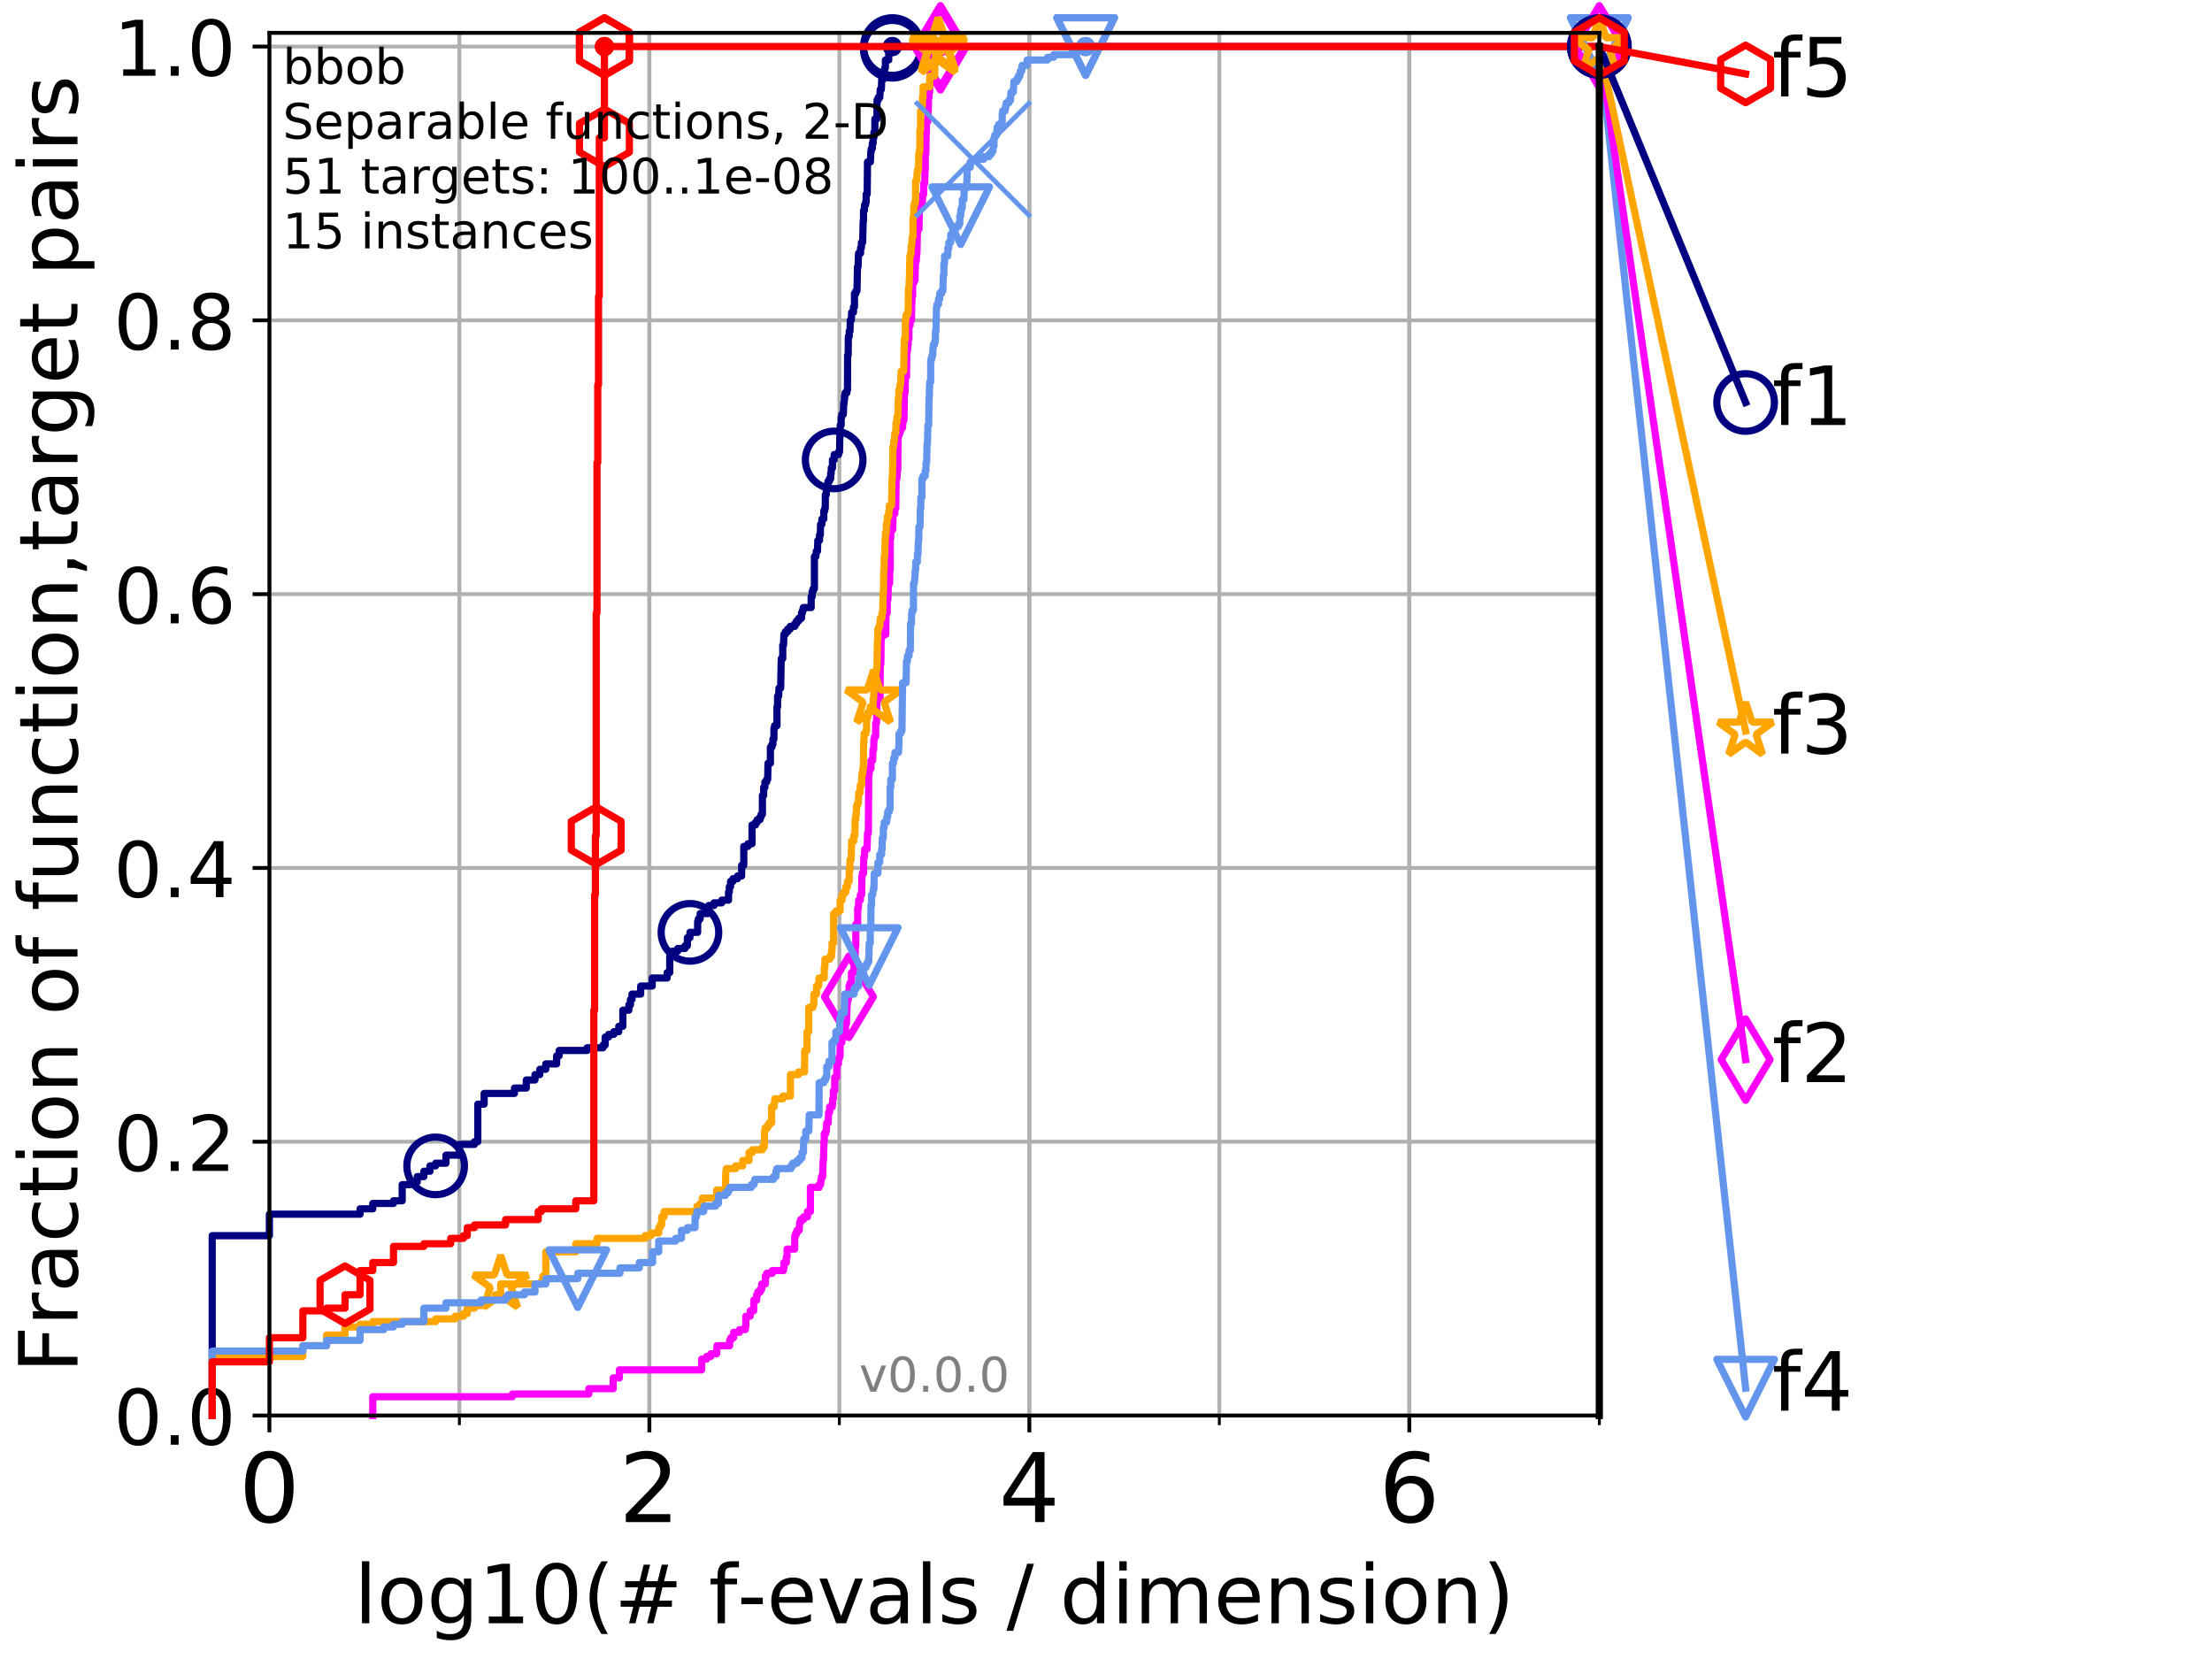 <?xml version="1.0" encoding="utf-8" standalone="no"?>
<!DOCTYPE svg PUBLIC "-//W3C//DTD SVG 1.1//EN"
  "http://www.w3.org/Graphics/SVG/1.1/DTD/svg11.dtd">
<!-- Created with matplotlib (http://matplotlib.org/) -->
<svg height="345.6pt" version="1.1" viewBox="0 0 460.8 345.6" width="460.8pt" xmlns="http://www.w3.org/2000/svg" xmlns:xlink="http://www.w3.org/1999/xlink">
 <defs>
  <style type="text/css">
*{stroke-linecap:butt;stroke-linejoin:round;}
  </style>
 </defs>
 <g id="figure_1">
  <g id="patch_1">
   <path d="M 0 345.6 
L 460.8 345.6 
L 460.8 0 
L 0 0 
z
" style="fill:#ffffff;"/>
  </g>
  <g id="axes_1">
   <g id="patch_2">
    <path d="M 56.12 294.88 
L 333.168 294.88 
L 333.168 6.845 
L 56.12 6.845 
z
" style="fill:#ffffff;"/>
   </g>
   <g id="matplotlib.axis_1">
    <g id="xtick_1">
     <g id="line2d_1">
      <path clip-path="url(#p994aca6f4f)" d="M 56.12 294.88 
L 56.12 6.845 
" style="fill:none;stroke:#b0b0b0;stroke-linecap:square;stroke-width:0.8;"/>
     </g>
     <g id="line2d_2">
      <defs>
       <path d="M 0 0 
L 0 3.5 
" id="m5b97528f70" style="stroke:#000000;stroke-width:0.8;"/>
      </defs>
      <g>
       <use style="stroke:#000000;stroke-width:0.8;" x="56.12" xlink:href="#m5b97528f70" y="294.88"/>
      </g>
     </g>
     <g id="text_1">
      <!-- 0 -->
      <defs>
       <path d="M 31.781 66.406 
Q 24.172 66.406 20.328 58.906 
Q 16.5 51.422 16.5 36.375 
Q 16.5 21.391 20.328 13.891 
Q 24.172 6.391 31.781 6.391 
Q 39.453 6.391 43.281 13.891 
Q 47.125 21.391 47.125 36.375 
Q 47.125 51.422 43.281 58.906 
Q 39.453 66.406 31.781 66.406 
z
M 31.781 74.219 
Q 44.047 74.219 50.516 64.516 
Q 56.984 54.828 56.984 36.375 
Q 56.984 17.969 50.516 8.266 
Q 44.047 -1.422 31.781 -1.422 
Q 19.531 -1.422 13.062 8.266 
Q 6.594 17.969 6.594 36.375 
Q 6.594 54.828 13.062 64.516 
Q 19.531 74.219 31.781 74.219 
z
" id="DejaVuSans-30"/>
      </defs>
      <g transform="translate(49.758 317.077)scale(0.2 -0.2)">
       <use xlink:href="#DejaVuSans-30"/>
      </g>
     </g>
    </g>
    <g id="xtick_2">
     <g id="line2d_3">
      <path clip-path="url(#p994aca6f4f)" d="M 135.277 294.88 
L 135.277 6.845 
" style="fill:none;stroke:#b0b0b0;stroke-linecap:square;stroke-width:0.8;"/>
     </g>
     <g id="line2d_4">
      <g>
       <use style="stroke:#000000;stroke-width:0.8;" x="135.277" xlink:href="#m5b97528f70" y="294.88"/>
      </g>
     </g>
     <g id="text_2">
      <!-- 2 -->
      <defs>
       <path d="M 19.188 8.297 
L 53.609 8.297 
L 53.609 0 
L 7.328 0 
L 7.328 8.297 
Q 12.938 14.109 22.625 23.891 
Q 32.328 33.688 34.812 36.531 
Q 39.547 41.844 41.422 45.531 
Q 43.312 49.219 43.312 52.781 
Q 43.312 58.594 39.234 62.25 
Q 35.156 65.922 28.609 65.922 
Q 23.969 65.922 18.812 64.312 
Q 13.672 62.703 7.812 59.422 
L 7.812 69.391 
Q 13.766 71.781 18.938 73 
Q 24.125 74.219 28.422 74.219 
Q 39.75 74.219 46.484 68.547 
Q 53.219 62.891 53.219 53.422 
Q 53.219 48.922 51.531 44.891 
Q 49.859 40.875 45.406 35.406 
Q 44.188 33.984 37.641 27.219 
Q 31.109 20.453 19.188 8.297 
z
" id="DejaVuSans-32"/>
      </defs>
      <g transform="translate(128.914 317.077)scale(0.2 -0.2)">
       <use xlink:href="#DejaVuSans-32"/>
      </g>
     </g>
    </g>
    <g id="xtick_3">
     <g id="line2d_5">
      <path clip-path="url(#p994aca6f4f)" d="M 214.433 294.88 
L 214.433 6.845 
" style="fill:none;stroke:#b0b0b0;stroke-linecap:square;stroke-width:0.8;"/>
     </g>
     <g id="line2d_6">
      <g>
       <use style="stroke:#000000;stroke-width:0.8;" x="214.433" xlink:href="#m5b97528f70" y="294.88"/>
      </g>
     </g>
     <g id="text_3">
      <!-- 4 -->
      <defs>
       <path d="M 37.797 64.312 
L 12.891 25.391 
L 37.797 25.391 
z
M 35.203 72.906 
L 47.609 72.906 
L 47.609 25.391 
L 58.016 25.391 
L 58.016 17.188 
L 47.609 17.188 
L 47.609 0 
L 37.797 0 
L 37.797 17.188 
L 4.891 17.188 
L 4.891 26.703 
z
" id="DejaVuSans-34"/>
      </defs>
      <g transform="translate(208.071 317.077)scale(0.2 -0.2)">
       <use xlink:href="#DejaVuSans-34"/>
      </g>
     </g>
    </g>
    <g id="xtick_4">
     <g id="line2d_7">
      <path clip-path="url(#p994aca6f4f)" d="M 293.59 294.88 
L 293.59 6.845 
" style="fill:none;stroke:#b0b0b0;stroke-linecap:square;stroke-width:0.8;"/>
     </g>
     <g id="line2d_8">
      <g>
       <use style="stroke:#000000;stroke-width:0.8;" x="293.59" xlink:href="#m5b97528f70" y="294.88"/>
      </g>
     </g>
     <g id="text_4">
      <!-- 6 -->
      <defs>
       <path d="M 33.016 40.375 
Q 26.375 40.375 22.484 35.828 
Q 18.609 31.297 18.609 23.391 
Q 18.609 15.531 22.484 10.953 
Q 26.375 6.391 33.016 6.391 
Q 39.656 6.391 43.531 10.953 
Q 47.406 15.531 47.406 23.391 
Q 47.406 31.297 43.531 35.828 
Q 39.656 40.375 33.016 40.375 
z
M 52.594 71.297 
L 52.594 62.312 
Q 48.875 64.062 45.094 64.984 
Q 41.312 65.922 37.594 65.922 
Q 27.828 65.922 22.672 59.328 
Q 17.531 52.734 16.797 39.406 
Q 19.672 43.656 24.016 45.922 
Q 28.375 48.188 33.594 48.188 
Q 44.578 48.188 50.953 41.516 
Q 57.328 34.859 57.328 23.391 
Q 57.328 12.156 50.688 5.359 
Q 44.047 -1.422 33.016 -1.422 
Q 20.359 -1.422 13.672 8.266 
Q 6.984 17.969 6.984 36.375 
Q 6.984 53.656 15.188 63.938 
Q 23.391 74.219 37.203 74.219 
Q 40.922 74.219 44.703 73.484 
Q 48.484 72.75 52.594 71.297 
z
" id="DejaVuSans-36"/>
      </defs>
      <g transform="translate(287.227 317.077)scale(0.2 -0.2)">
       <use xlink:href="#DejaVuSans-36"/>
      </g>
     </g>
    </g>
    <g id="xtick_5">
     <g id="line2d_9">
      <path clip-path="url(#p994aca6f4f)" d="M 56.12 294.88 
L 56.12 6.845 
" style="fill:none;stroke:#b0b0b0;stroke-linecap:square;stroke-width:0.8;"/>
     </g>
     <g id="line2d_10">
      <defs>
       <path d="M 0 0 
L 0 2 
" id="m1f6622b7f0" style="stroke:#000000;stroke-width:0.6;"/>
      </defs>
      <g>
       <use style="stroke:#000000;stroke-width:0.6;" x="56.12" xlink:href="#m1f6622b7f0" y="294.88"/>
      </g>
     </g>
    </g>
    <g id="xtick_6">
     <g id="line2d_11">
      <path clip-path="url(#p994aca6f4f)" d="M 95.698 294.88 
L 95.698 6.845 
" style="fill:none;stroke:#b0b0b0;stroke-linecap:square;stroke-width:0.8;"/>
     </g>
     <g id="line2d_12">
      <g>
       <use style="stroke:#000000;stroke-width:0.6;" x="95.698" xlink:href="#m1f6622b7f0" y="294.88"/>
      </g>
     </g>
    </g>
    <g id="xtick_7">
     <g id="line2d_13">
      <path clip-path="url(#p994aca6f4f)" d="M 135.277 294.88 
L 135.277 6.845 
" style="fill:none;stroke:#b0b0b0;stroke-linecap:square;stroke-width:0.8;"/>
     </g>
     <g id="line2d_14">
      <g>
       <use style="stroke:#000000;stroke-width:0.6;" x="135.277" xlink:href="#m1f6622b7f0" y="294.88"/>
      </g>
     </g>
    </g>
    <g id="xtick_8">
     <g id="line2d_15">
      <path clip-path="url(#p994aca6f4f)" d="M 174.855 294.88 
L 174.855 6.845 
" style="fill:none;stroke:#b0b0b0;stroke-linecap:square;stroke-width:0.8;"/>
     </g>
     <g id="line2d_16">
      <g>
       <use style="stroke:#000000;stroke-width:0.6;" x="174.855" xlink:href="#m1f6622b7f0" y="294.88"/>
      </g>
     </g>
    </g>
    <g id="xtick_9">
     <g id="line2d_17">
      <path clip-path="url(#p994aca6f4f)" d="M 214.433 294.88 
L 214.433 6.845 
" style="fill:none;stroke:#b0b0b0;stroke-linecap:square;stroke-width:0.8;"/>
     </g>
     <g id="line2d_18">
      <g>
       <use style="stroke:#000000;stroke-width:0.6;" x="214.433" xlink:href="#m1f6622b7f0" y="294.88"/>
      </g>
     </g>
    </g>
    <g id="xtick_10">
     <g id="line2d_19">
      <path clip-path="url(#p994aca6f4f)" d="M 254.011 294.88 
L 254.011 6.845 
" style="fill:none;stroke:#b0b0b0;stroke-linecap:square;stroke-width:0.8;"/>
     </g>
     <g id="line2d_20">
      <g>
       <use style="stroke:#000000;stroke-width:0.6;" x="254.011" xlink:href="#m1f6622b7f0" y="294.88"/>
      </g>
     </g>
    </g>
    <g id="xtick_11">
     <g id="line2d_21">
      <path clip-path="url(#p994aca6f4f)" d="M 293.59 294.88 
L 293.59 6.845 
" style="fill:none;stroke:#b0b0b0;stroke-linecap:square;stroke-width:0.8;"/>
     </g>
     <g id="line2d_22">
      <g>
       <use style="stroke:#000000;stroke-width:0.6;" x="293.59" xlink:href="#m1f6622b7f0" y="294.88"/>
      </g>
     </g>
    </g>
    <g id="xtick_12">
     <g id="line2d_23">
      <path clip-path="url(#p994aca6f4f)" d="M 333.168 294.88 
L 333.168 6.845 
" style="fill:none;stroke:#b0b0b0;stroke-linecap:square;stroke-width:0.8;"/>
     </g>
     <g id="line2d_24">
      <g>
       <use style="stroke:#000000;stroke-width:0.6;" x="333.168" xlink:href="#m1f6622b7f0" y="294.88"/>
      </g>
     </g>
    </g>
    <g id="text_5">
     <!-- log10(# f-evals / dimension) -->
     <defs>
      <path d="M 9.422 75.984 
L 18.406 75.984 
L 18.406 0 
L 9.422 0 
z
" id="DejaVuSans-6c"/>
      <path d="M 30.609 48.391 
Q 23.391 48.391 19.188 42.75 
Q 14.984 37.109 14.984 27.297 
Q 14.984 17.484 19.156 11.844 
Q 23.344 6.203 30.609 6.203 
Q 37.797 6.203 41.984 11.859 
Q 46.188 17.531 46.188 27.297 
Q 46.188 37.016 41.984 42.703 
Q 37.797 48.391 30.609 48.391 
z
M 30.609 56 
Q 42.328 56 49.016 48.375 
Q 55.719 40.766 55.719 27.297 
Q 55.719 13.875 49.016 6.219 
Q 42.328 -1.422 30.609 -1.422 
Q 18.844 -1.422 12.172 6.219 
Q 5.516 13.875 5.516 27.297 
Q 5.516 40.766 12.172 48.375 
Q 18.844 56 30.609 56 
z
" id="DejaVuSans-6f"/>
      <path d="M 45.406 27.984 
Q 45.406 37.75 41.375 43.109 
Q 37.359 48.484 30.078 48.484 
Q 22.859 48.484 18.828 43.109 
Q 14.797 37.75 14.797 27.984 
Q 14.797 18.266 18.828 12.891 
Q 22.859 7.516 30.078 7.516 
Q 37.359 7.516 41.375 12.891 
Q 45.406 18.266 45.406 27.984 
z
M 54.391 6.781 
Q 54.391 -7.172 48.188 -13.984 
Q 42 -20.797 29.203 -20.797 
Q 24.469 -20.797 20.266 -20.094 
Q 16.062 -19.391 12.109 -17.922 
L 12.109 -9.188 
Q 16.062 -11.328 19.922 -12.344 
Q 23.781 -13.375 27.781 -13.375 
Q 36.625 -13.375 41.016 -8.766 
Q 45.406 -4.156 45.406 5.172 
L 45.406 9.625 
Q 42.625 4.781 38.281 2.391 
Q 33.938 0 27.875 0 
Q 17.828 0 11.672 7.656 
Q 5.516 15.328 5.516 27.984 
Q 5.516 40.672 11.672 48.328 
Q 17.828 56 27.875 56 
Q 33.938 56 38.281 53.609 
Q 42.625 51.219 45.406 46.391 
L 45.406 54.688 
L 54.391 54.688 
z
" id="DejaVuSans-67"/>
      <path d="M 12.406 8.297 
L 28.516 8.297 
L 28.516 63.922 
L 10.984 60.406 
L 10.984 69.391 
L 28.422 72.906 
L 38.281 72.906 
L 38.281 8.297 
L 54.391 8.297 
L 54.391 0 
L 12.406 0 
z
" id="DejaVuSans-31"/>
      <path d="M 31 75.875 
Q 24.469 64.656 21.281 53.656 
Q 18.109 42.672 18.109 31.391 
Q 18.109 20.125 21.312 9.062 
Q 24.516 -2 31 -13.188 
L 23.188 -13.188 
Q 15.875 -1.703 12.234 9.375 
Q 8.594 20.453 8.594 31.391 
Q 8.594 42.281 12.203 53.312 
Q 15.828 64.359 23.188 75.875 
z
" id="DejaVuSans-28"/>
      <path d="M 51.125 44 
L 36.922 44 
L 32.812 27.688 
L 47.125 27.688 
z
M 43.797 71.781 
L 38.719 51.516 
L 52.984 51.516 
L 58.109 71.781 
L 65.922 71.781 
L 60.891 51.516 
L 76.125 51.516 
L 76.125 44 
L 58.984 44 
L 54.984 27.688 
L 70.516 27.688 
L 70.516 20.219 
L 53.078 20.219 
L 48 0 
L 40.188 0 
L 45.219 20.219 
L 30.906 20.219 
L 25.875 0 
L 18.016 0 
L 23.094 20.219 
L 7.719 20.219 
L 7.719 27.688 
L 24.906 27.688 
L 29 44 
L 13.281 44 
L 13.281 51.516 
L 30.906 51.516 
L 35.891 71.781 
z
" id="DejaVuSans-23"/>
      <path id="DejaVuSans-20"/>
      <path d="M 37.109 75.984 
L 37.109 68.5 
L 28.516 68.5 
Q 23.688 68.5 21.797 66.547 
Q 19.922 64.594 19.922 59.516 
L 19.922 54.688 
L 34.719 54.688 
L 34.719 47.703 
L 19.922 47.703 
L 19.922 0 
L 10.891 0 
L 10.891 47.703 
L 2.297 47.703 
L 2.297 54.688 
L 10.891 54.688 
L 10.891 58.5 
Q 10.891 67.625 15.141 71.797 
Q 19.391 75.984 28.609 75.984 
z
" id="DejaVuSans-66"/>
      <path d="M 4.891 31.391 
L 31.203 31.391 
L 31.203 23.391 
L 4.891 23.391 
z
" id="DejaVuSans-2d"/>
      <path d="M 56.203 29.594 
L 56.203 25.203 
L 14.891 25.203 
Q 15.484 15.922 20.484 11.062 
Q 25.484 6.203 34.422 6.203 
Q 39.594 6.203 44.453 7.469 
Q 49.312 8.734 54.109 11.281 
L 54.109 2.781 
Q 49.266 0.734 44.188 -0.344 
Q 39.109 -1.422 33.891 -1.422 
Q 20.797 -1.422 13.156 6.188 
Q 5.516 13.812 5.516 26.812 
Q 5.516 40.234 12.766 48.109 
Q 20.016 56 32.328 56 
Q 43.359 56 49.781 48.891 
Q 56.203 41.797 56.203 29.594 
z
M 47.219 32.234 
Q 47.125 39.594 43.094 43.984 
Q 39.062 48.391 32.422 48.391 
Q 24.906 48.391 20.391 44.141 
Q 15.875 39.891 15.188 32.172 
z
" id="DejaVuSans-65"/>
      <path d="M 2.984 54.688 
L 12.5 54.688 
L 29.594 8.797 
L 46.688 54.688 
L 56.203 54.688 
L 35.688 0 
L 23.484 0 
z
" id="DejaVuSans-76"/>
      <path d="M 34.281 27.484 
Q 23.391 27.484 19.188 25 
Q 14.984 22.516 14.984 16.5 
Q 14.984 11.719 18.141 8.906 
Q 21.297 6.109 26.703 6.109 
Q 34.188 6.109 38.703 11.406 
Q 43.219 16.703 43.219 25.484 
L 43.219 27.484 
z
M 52.203 31.203 
L 52.203 0 
L 43.219 0 
L 43.219 8.297 
Q 40.141 3.328 35.547 0.953 
Q 30.953 -1.422 24.312 -1.422 
Q 15.922 -1.422 10.953 3.297 
Q 6 8.016 6 15.922 
Q 6 25.141 12.172 29.828 
Q 18.359 34.516 30.609 34.516 
L 43.219 34.516 
L 43.219 35.406 
Q 43.219 41.609 39.141 45 
Q 35.062 48.391 27.688 48.391 
Q 23 48.391 18.547 47.266 
Q 14.109 46.141 10.016 43.891 
L 10.016 52.203 
Q 14.938 54.109 19.578 55.047 
Q 24.219 56 28.609 56 
Q 40.484 56 46.344 49.844 
Q 52.203 43.703 52.203 31.203 
z
" id="DejaVuSans-61"/>
      <path d="M 44.281 53.078 
L 44.281 44.578 
Q 40.484 46.531 36.375 47.5 
Q 32.281 48.484 27.875 48.484 
Q 21.188 48.484 17.844 46.438 
Q 14.5 44.391 14.5 40.281 
Q 14.5 37.156 16.891 35.375 
Q 19.281 33.594 26.516 31.984 
L 29.594 31.297 
Q 39.156 29.25 43.188 25.516 
Q 47.219 21.781 47.219 15.094 
Q 47.219 7.469 41.188 3.016 
Q 35.156 -1.422 24.609 -1.422 
Q 20.219 -1.422 15.453 -0.562 
Q 10.688 0.297 5.422 2 
L 5.422 11.281 
Q 10.406 8.688 15.234 7.391 
Q 20.062 6.109 24.812 6.109 
Q 31.156 6.109 34.562 8.281 
Q 37.984 10.453 37.984 14.406 
Q 37.984 18.062 35.516 20.016 
Q 33.062 21.969 24.703 23.781 
L 21.578 24.516 
Q 13.234 26.266 9.516 29.906 
Q 5.812 33.547 5.812 39.891 
Q 5.812 47.609 11.281 51.797 
Q 16.75 56 26.812 56 
Q 31.781 56 36.172 55.266 
Q 40.578 54.547 44.281 53.078 
z
" id="DejaVuSans-73"/>
      <path d="M 25.391 72.906 
L 33.688 72.906 
L 8.297 -9.281 
L 0 -9.281 
z
" id="DejaVuSans-2f"/>
      <path d="M 45.406 46.391 
L 45.406 75.984 
L 54.391 75.984 
L 54.391 0 
L 45.406 0 
L 45.406 8.203 
Q 42.578 3.328 38.25 0.953 
Q 33.938 -1.422 27.875 -1.422 
Q 17.969 -1.422 11.734 6.484 
Q 5.516 14.406 5.516 27.297 
Q 5.516 40.188 11.734 48.094 
Q 17.969 56 27.875 56 
Q 33.938 56 38.25 53.625 
Q 42.578 51.266 45.406 46.391 
z
M 14.797 27.297 
Q 14.797 17.391 18.875 11.75 
Q 22.953 6.109 30.078 6.109 
Q 37.203 6.109 41.297 11.75 
Q 45.406 17.391 45.406 27.297 
Q 45.406 37.203 41.297 42.844 
Q 37.203 48.484 30.078 48.484 
Q 22.953 48.484 18.875 42.844 
Q 14.797 37.203 14.797 27.297 
z
" id="DejaVuSans-64"/>
      <path d="M 9.422 54.688 
L 18.406 54.688 
L 18.406 0 
L 9.422 0 
z
M 9.422 75.984 
L 18.406 75.984 
L 18.406 64.594 
L 9.422 64.594 
z
" id="DejaVuSans-69"/>
      <path d="M 52 44.188 
Q 55.375 50.25 60.062 53.125 
Q 64.75 56 71.094 56 
Q 79.641 56 84.281 50.016 
Q 88.922 44.047 88.922 33.016 
L 88.922 0 
L 79.891 0 
L 79.891 32.719 
Q 79.891 40.578 77.094 44.375 
Q 74.312 48.188 68.609 48.188 
Q 61.625 48.188 57.562 43.547 
Q 53.516 38.922 53.516 30.906 
L 53.516 0 
L 44.484 0 
L 44.484 32.719 
Q 44.484 40.625 41.703 44.406 
Q 38.922 48.188 33.109 48.188 
Q 26.219 48.188 22.156 43.531 
Q 18.109 38.875 18.109 30.906 
L 18.109 0 
L 9.078 0 
L 9.078 54.688 
L 18.109 54.688 
L 18.109 46.188 
Q 21.188 51.219 25.484 53.609 
Q 29.781 56 35.688 56 
Q 41.656 56 45.828 52.969 
Q 50 49.953 52 44.188 
z
" id="DejaVuSans-6d"/>
      <path d="M 54.891 33.016 
L 54.891 0 
L 45.906 0 
L 45.906 32.719 
Q 45.906 40.484 42.875 44.328 
Q 39.844 48.188 33.797 48.188 
Q 26.516 48.188 22.312 43.547 
Q 18.109 38.922 18.109 30.906 
L 18.109 0 
L 9.078 0 
L 9.078 54.688 
L 18.109 54.688 
L 18.109 46.188 
Q 21.344 51.125 25.703 53.562 
Q 30.078 56 35.797 56 
Q 45.219 56 50.047 50.172 
Q 54.891 44.344 54.891 33.016 
z
" id="DejaVuSans-6e"/>
      <path d="M 8.016 75.875 
L 15.828 75.875 
Q 23.141 64.359 26.781 53.312 
Q 30.422 42.281 30.422 31.391 
Q 30.422 20.453 26.781 9.375 
Q 23.141 -1.703 15.828 -13.188 
L 8.016 -13.188 
Q 14.5 -2 17.703 9.062 
Q 20.906 20.125 20.906 31.391 
Q 20.906 42.672 17.703 53.656 
Q 14.5 64.656 8.016 75.875 
z
" id="DejaVuSans-29"/>
     </defs>
     <g transform="translate(73.803 338.154)scale(0.17 -0.17)">
      <use xlink:href="#DejaVuSans-6c"/>
      <use x="27.783" xlink:href="#DejaVuSans-6f"/>
      <use x="88.965" xlink:href="#DejaVuSans-67"/>
      <use x="152.441" xlink:href="#DejaVuSans-31"/>
      <use x="216.064" xlink:href="#DejaVuSans-30"/>
      <use x="279.688" xlink:href="#DejaVuSans-28"/>
      <use x="318.701" xlink:href="#DejaVuSans-23"/>
      <use x="402.49" xlink:href="#DejaVuSans-20"/>
      <use x="434.277" xlink:href="#DejaVuSans-66"/>
      <use x="469.404" xlink:href="#DejaVuSans-2d"/>
      <use x="505.488" xlink:href="#DejaVuSans-65"/>
      <use x="567.012" xlink:href="#DejaVuSans-76"/>
      <use x="626.191" xlink:href="#DejaVuSans-61"/>
      <use x="687.471" xlink:href="#DejaVuSans-6c"/>
      <use x="715.254" xlink:href="#DejaVuSans-73"/>
      <use x="767.354" xlink:href="#DejaVuSans-20"/>
      <use x="799.141" xlink:href="#DejaVuSans-2f"/>
      <use x="832.832" xlink:href="#DejaVuSans-20"/>
      <use x="864.619" xlink:href="#DejaVuSans-64"/>
      <use x="928.096" xlink:href="#DejaVuSans-69"/>
      <use x="955.879" xlink:href="#DejaVuSans-6d"/>
      <use x="1053.291" xlink:href="#DejaVuSans-65"/>
      <use x="1114.814" xlink:href="#DejaVuSans-6e"/>
      <use x="1178.193" xlink:href="#DejaVuSans-73"/>
      <use x="1230.293" xlink:href="#DejaVuSans-69"/>
      <use x="1258.076" xlink:href="#DejaVuSans-6f"/>
      <use x="1319.258" xlink:href="#DejaVuSans-6e"/>
      <use x="1382.637" xlink:href="#DejaVuSans-29"/>
     </g>
    </g>
   </g>
   <g id="matplotlib.axis_2">
    <g id="ytick_1">
     <g id="line2d_25">
      <path clip-path="url(#p994aca6f4f)" d="M 56.12 294.88 
L 333.168 294.88 
" style="fill:none;stroke:#b0b0b0;stroke-linecap:square;stroke-width:0.8;"/>
     </g>
     <g id="line2d_26">
      <defs>
       <path d="M 0 0 
L -3.5 0 
" id="m08da20cde0" style="stroke:#000000;stroke-width:0.8;"/>
      </defs>
      <g>
       <use style="stroke:#000000;stroke-width:0.8;" x="56.12" xlink:href="#m08da20cde0" y="294.88"/>
      </g>
     </g>
     <g id="text_6">
      <!-- 0.0 -->
      <defs>
       <path d="M 10.688 12.406 
L 21 12.406 
L 21 0 
L 10.688 0 
z
" id="DejaVuSans-2e"/>
      </defs>
      <g transform="translate(23.675 300.959)scale(0.16 -0.16)">
       <use xlink:href="#DejaVuSans-30"/>
       <use x="63.623" xlink:href="#DejaVuSans-2e"/>
       <use x="95.41" xlink:href="#DejaVuSans-30"/>
      </g>
     </g>
    </g>
    <g id="ytick_2">
     <g id="line2d_27">
      <path clip-path="url(#p994aca6f4f)" d="M 56.12 237.843 
L 333.168 237.843 
" style="fill:none;stroke:#b0b0b0;stroke-linecap:square;stroke-width:0.8;"/>
     </g>
     <g id="line2d_28">
      <g>
       <use style="stroke:#000000;stroke-width:0.8;" x="56.12" xlink:href="#m08da20cde0" y="237.843"/>
      </g>
     </g>
     <g id="text_7">
      <!-- 0.2 -->
      <g transform="translate(23.675 243.922)scale(0.16 -0.16)">
       <use xlink:href="#DejaVuSans-30"/>
       <use x="63.623" xlink:href="#DejaVuSans-2e"/>
       <use x="95.41" xlink:href="#DejaVuSans-32"/>
      </g>
     </g>
    </g>
    <g id="ytick_3">
     <g id="line2d_29">
      <path clip-path="url(#p994aca6f4f)" d="M 56.12 180.807 
L 333.168 180.807 
" style="fill:none;stroke:#b0b0b0;stroke-linecap:square;stroke-width:0.8;"/>
     </g>
     <g id="line2d_30">
      <g>
       <use style="stroke:#000000;stroke-width:0.8;" x="56.12" xlink:href="#m08da20cde0" y="180.807"/>
      </g>
     </g>
     <g id="text_8">
      <!-- 0.4 -->
      <g transform="translate(23.675 186.886)scale(0.16 -0.16)">
       <use xlink:href="#DejaVuSans-30"/>
       <use x="63.623" xlink:href="#DejaVuSans-2e"/>
       <use x="95.41" xlink:href="#DejaVuSans-34"/>
      </g>
     </g>
    </g>
    <g id="ytick_4">
     <g id="line2d_31">
      <path clip-path="url(#p994aca6f4f)" d="M 56.12 123.77 
L 333.168 123.77 
" style="fill:none;stroke:#b0b0b0;stroke-linecap:square;stroke-width:0.8;"/>
     </g>
     <g id="line2d_32">
      <g>
       <use style="stroke:#000000;stroke-width:0.8;" x="56.12" xlink:href="#m08da20cde0" y="123.77"/>
      </g>
     </g>
     <g id="text_9">
      <!-- 0.6 -->
      <g transform="translate(23.675 129.849)scale(0.16 -0.16)">
       <use xlink:href="#DejaVuSans-30"/>
       <use x="63.623" xlink:href="#DejaVuSans-2e"/>
       <use x="95.41" xlink:href="#DejaVuSans-36"/>
      </g>
     </g>
    </g>
    <g id="ytick_5">
     <g id="line2d_33">
      <path clip-path="url(#p994aca6f4f)" d="M 56.12 66.734 
L 333.168 66.734 
" style="fill:none;stroke:#b0b0b0;stroke-linecap:square;stroke-width:0.8;"/>
     </g>
     <g id="line2d_34">
      <g>
       <use style="stroke:#000000;stroke-width:0.8;" x="56.12" xlink:href="#m08da20cde0" y="66.734"/>
      </g>
     </g>
     <g id="text_10">
      <!-- 0.8 -->
      <defs>
       <path d="M 31.781 34.625 
Q 24.75 34.625 20.719 30.859 
Q 16.703 27.094 16.703 20.516 
Q 16.703 13.922 20.719 10.156 
Q 24.75 6.391 31.781 6.391 
Q 38.812 6.391 42.859 10.172 
Q 46.922 13.969 46.922 20.516 
Q 46.922 27.094 42.891 30.859 
Q 38.875 34.625 31.781 34.625 
z
M 21.922 38.812 
Q 15.578 40.375 12.031 44.719 
Q 8.5 49.078 8.5 55.328 
Q 8.5 64.062 14.719 69.141 
Q 20.953 74.219 31.781 74.219 
Q 42.672 74.219 48.875 69.141 
Q 55.078 64.062 55.078 55.328 
Q 55.078 49.078 51.531 44.719 
Q 48 40.375 41.703 38.812 
Q 48.828 37.156 52.797 32.312 
Q 56.781 27.484 56.781 20.516 
Q 56.781 9.906 50.312 4.234 
Q 43.844 -1.422 31.781 -1.422 
Q 19.734 -1.422 13.25 4.234 
Q 6.781 9.906 6.781 20.516 
Q 6.781 27.484 10.781 32.312 
Q 14.797 37.156 21.922 38.812 
z
M 18.312 54.391 
Q 18.312 48.734 21.844 45.562 
Q 25.391 42.391 31.781 42.391 
Q 38.141 42.391 41.719 45.562 
Q 45.312 48.734 45.312 54.391 
Q 45.312 60.062 41.719 63.234 
Q 38.141 66.406 31.781 66.406 
Q 25.391 66.406 21.844 63.234 
Q 18.312 60.062 18.312 54.391 
z
" id="DejaVuSans-38"/>
      </defs>
      <g transform="translate(23.675 72.812)scale(0.16 -0.16)">
       <use xlink:href="#DejaVuSans-30"/>
       <use x="63.623" xlink:href="#DejaVuSans-2e"/>
       <use x="95.41" xlink:href="#DejaVuSans-38"/>
      </g>
     </g>
    </g>
    <g id="ytick_6">
     <g id="line2d_35">
      <path clip-path="url(#p994aca6f4f)" d="M 56.12 9.697 
L 333.168 9.697 
" style="fill:none;stroke:#b0b0b0;stroke-linecap:square;stroke-width:0.8;"/>
     </g>
     <g id="line2d_36">
      <g>
       <use style="stroke:#000000;stroke-width:0.8;" x="56.12" xlink:href="#m08da20cde0" y="9.697"/>
      </g>
     </g>
     <g id="text_11">
      <!-- 1.0 -->
      <g transform="translate(23.675 15.776)scale(0.16 -0.16)">
       <use xlink:href="#DejaVuSans-31"/>
       <use x="63.623" xlink:href="#DejaVuSans-2e"/>
       <use x="95.41" xlink:href="#DejaVuSans-30"/>
      </g>
     </g>
    </g>
    <g id="text_12">
     <!-- Fraction of function,target pairs -->
     <defs>
      <path d="M 9.812 72.906 
L 51.703 72.906 
L 51.703 64.594 
L 19.672 64.594 
L 19.672 43.109 
L 48.578 43.109 
L 48.578 34.812 
L 19.672 34.812 
L 19.672 0 
L 9.812 0 
z
" id="DejaVuSans-46"/>
      <path d="M 41.109 46.297 
Q 39.594 47.172 37.812 47.578 
Q 36.031 48 33.891 48 
Q 26.266 48 22.188 43.047 
Q 18.109 38.094 18.109 28.812 
L 18.109 0 
L 9.078 0 
L 9.078 54.688 
L 18.109 54.688 
L 18.109 46.188 
Q 20.953 51.172 25.484 53.578 
Q 30.031 56 36.531 56 
Q 37.453 56 38.578 55.875 
Q 39.703 55.766 41.062 55.516 
z
" id="DejaVuSans-72"/>
      <path d="M 48.781 52.594 
L 48.781 44.188 
Q 44.969 46.297 41.141 47.344 
Q 37.312 48.391 33.406 48.391 
Q 24.656 48.391 19.812 42.844 
Q 14.984 37.312 14.984 27.297 
Q 14.984 17.281 19.812 11.734 
Q 24.656 6.203 33.406 6.203 
Q 37.312 6.203 41.141 7.25 
Q 44.969 8.297 48.781 10.406 
L 48.781 2.094 
Q 45.016 0.344 40.984 -0.531 
Q 36.969 -1.422 32.422 -1.422 
Q 20.062 -1.422 12.781 6.344 
Q 5.516 14.109 5.516 27.297 
Q 5.516 40.672 12.859 48.328 
Q 20.219 56 33.016 56 
Q 37.156 56 41.109 55.141 
Q 45.062 54.297 48.781 52.594 
z
" id="DejaVuSans-63"/>
      <path d="M 18.312 70.219 
L 18.312 54.688 
L 36.812 54.688 
L 36.812 47.703 
L 18.312 47.703 
L 18.312 18.016 
Q 18.312 11.328 20.141 9.422 
Q 21.969 7.516 27.594 7.516 
L 36.812 7.516 
L 36.812 0 
L 27.594 0 
Q 17.188 0 13.234 3.875 
Q 9.281 7.766 9.281 18.016 
L 9.281 47.703 
L 2.688 47.703 
L 2.688 54.688 
L 9.281 54.688 
L 9.281 70.219 
z
" id="DejaVuSans-74"/>
      <path d="M 8.5 21.578 
L 8.5 54.688 
L 17.484 54.688 
L 17.484 21.922 
Q 17.484 14.156 20.5 10.266 
Q 23.531 6.391 29.594 6.391 
Q 36.859 6.391 41.078 11.031 
Q 45.312 15.672 45.312 23.688 
L 45.312 54.688 
L 54.297 54.688 
L 54.297 0 
L 45.312 0 
L 45.312 8.406 
Q 42.047 3.422 37.719 1 
Q 33.406 -1.422 27.688 -1.422 
Q 18.266 -1.422 13.375 4.438 
Q 8.5 10.297 8.5 21.578 
z
M 31.109 56 
z
" id="DejaVuSans-75"/>
      <path d="M 11.719 12.406 
L 22.016 12.406 
L 22.016 4 
L 14.016 -11.625 
L 7.719 -11.625 
L 11.719 4 
z
" id="DejaVuSans-2c"/>
      <path d="M 18.109 8.203 
L 18.109 -20.797 
L 9.078 -20.797 
L 9.078 54.688 
L 18.109 54.688 
L 18.109 46.391 
Q 20.953 51.266 25.266 53.625 
Q 29.594 56 35.594 56 
Q 45.562 56 51.781 48.094 
Q 58.016 40.188 58.016 27.297 
Q 58.016 14.406 51.781 6.484 
Q 45.562 -1.422 35.594 -1.422 
Q 29.594 -1.422 25.266 0.953 
Q 20.953 3.328 18.109 8.203 
z
M 48.688 27.297 
Q 48.688 37.203 44.609 42.844 
Q 40.531 48.484 33.406 48.484 
Q 26.266 48.484 22.188 42.844 
Q 18.109 37.203 18.109 27.297 
Q 18.109 17.391 22.188 11.75 
Q 26.266 6.109 33.406 6.109 
Q 40.531 6.109 44.609 11.75 
Q 48.688 17.391 48.688 27.297 
z
" id="DejaVuSans-70"/>
     </defs>
     <g transform="translate(16.14 286.002)rotate(-90)scale(0.17 -0.17)">
      <use xlink:href="#DejaVuSans-46"/>
      <use x="57.41" xlink:href="#DejaVuSans-72"/>
      <use x="98.523" xlink:href="#DejaVuSans-61"/>
      <use x="159.803" xlink:href="#DejaVuSans-63"/>
      <use x="214.783" xlink:href="#DejaVuSans-74"/>
      <use x="253.992" xlink:href="#DejaVuSans-69"/>
      <use x="281.775" xlink:href="#DejaVuSans-6f"/>
      <use x="342.957" xlink:href="#DejaVuSans-6e"/>
      <use x="406.336" xlink:href="#DejaVuSans-20"/>
      <use x="438.123" xlink:href="#DejaVuSans-6f"/>
      <use x="499.305" xlink:href="#DejaVuSans-66"/>
      <use x="534.51" xlink:href="#DejaVuSans-20"/>
      <use x="566.297" xlink:href="#DejaVuSans-66"/>
      <use x="601.502" xlink:href="#DejaVuSans-75"/>
      <use x="664.881" xlink:href="#DejaVuSans-6e"/>
      <use x="728.26" xlink:href="#DejaVuSans-63"/>
      <use x="783.24" xlink:href="#DejaVuSans-74"/>
      <use x="822.449" xlink:href="#DejaVuSans-69"/>
      <use x="850.232" xlink:href="#DejaVuSans-6f"/>
      <use x="911.414" xlink:href="#DejaVuSans-6e"/>
      <use x="974.793" xlink:href="#DejaVuSans-2c"/>
      <use x="1006.58" xlink:href="#DejaVuSans-74"/>
      <use x="1045.789" xlink:href="#DejaVuSans-61"/>
      <use x="1107.068" xlink:href="#DejaVuSans-72"/>
      <use x="1148.166" xlink:href="#DejaVuSans-67"/>
      <use x="1211.643" xlink:href="#DejaVuSans-65"/>
      <use x="1273.166" xlink:href="#DejaVuSans-74"/>
      <use x="1312.375" xlink:href="#DejaVuSans-20"/>
      <use x="1344.162" xlink:href="#DejaVuSans-70"/>
      <use x="1407.639" xlink:href="#DejaVuSans-61"/>
      <use x="1468.918" xlink:href="#DejaVuSans-69"/>
      <use x="1496.701" xlink:href="#DejaVuSans-72"/>
      <use x="1537.814" xlink:href="#DejaVuSans-73"/>
     </g>
    </g>
   </g>
   <g id="line2d_37">
    <defs>
     <path d="M 0 1.5 
C 0.398 1.5 0.779 1.342 1.061 1.061 
C 1.342 0.779 1.5 0.398 1.5 0 
C 1.5 -0.398 1.342 -0.779 1.061 -1.061 
C 0.779 -1.342 0.398 -1.5 0 -1.5 
C -0.398 -1.5 -0.779 -1.342 -1.061 -1.061 
C -1.342 -0.779 -1.5 -0.398 -1.5 0 
C -1.5 0.398 -1.342 0.779 -1.061 1.061 
C -0.779 1.342 -0.398 1.5 0 1.5 
z
" id="mb52c961749" style="stroke:#000080;"/>
    </defs>
    <g>
     <use style="fill:#000080;stroke:#000080;" x="185.896" xlink:href="#mb52c961749" y="9.697"/>
     <use style="fill:#000080;stroke:#000080;" x="185.896" xlink:href="#mb52c961749" y="9.697"/>
    </g>
   </g>
   <g id="line2d_38">
    <path d="M 44.206 294.88 
L 44.206 257.415 
L 56.12 257.415 
L 56.12 252.941 
L 75.004 252.941 
L 75.004 251.823 
L 77.653 251.823 
L 77.653 250.705 
L 81.973 250.705 
L 81.973 250.145 
L 83.784 250.145 
L 83.784 246.79 
L 85.422 246.79 
L 85.422 246.231 
L 86.918 246.231 
L 86.918 245.113 
L 88.294 245.113 
L 88.294 243.994 
L 89.568 243.994 
L 89.568 242.876 
L 90.753 242.876 
L 90.753 242.317 
L 92.905 242.317 
L 92.905 240.639 
L 95.698 240.639 
L 95.698 238.403 
L 98.832 238.403 
L 98.832 237.843 
L 99.534 237.843 
L 99.534 230.015 
L 100.857 230.015 
L 100.857 227.778 
L 107.177 227.778 
L 107.177 226.66 
L 109.637 226.66 
L 109.637 224.982 
L 111.448 224.982 
L 111.448 223.864 
L 112.45 223.864 
L 112.45 222.745 
L 113.7 222.745 
L 113.7 221.627 
L 115.958 221.627 
L 115.958 219.95 
L 116.479 219.95 
L 116.479 218.831 
L 122.299 218.831 
L 122.299 218.272 
L 125.615 218.272 
L 125.615 217.713 
L 126.061 217.713 
L 126.061 216.035 
L 126.78 216.035 
L 126.78 215.476 
L 127.872 215.476 
L 127.872 214.917 
L 128.898 214.917 
L 128.898 213.799 
L 129.749 213.799 
L 129.749 210.443 
L 131.006 210.443 
L 131.006 209.325 
L 131.333 209.325 
L 131.333 208.207 
L 131.655 208.207 
L 131.655 207.088 
L 133.466 207.088 
L 133.466 205.411 
L 135.868 205.411 
L 135.868 203.733 
L 138.974 203.733 
L 138.974 202.615 
L 139.52 202.615 
L 139.52 199.26 
L 140.049 199.26 
L 140.049 198.141 
L 141.182 198.141 
L 141.182 197.582 
L 142.698 197.582 
L 142.698 197.023 
L 143.193 197.023 
L 143.193 195.346 
L 143.727 195.346 
L 143.727 194.227 
L 145.332 194.227 
L 145.332 191.99 
L 145.475 191.99 
L 145.475 191.431 
L 145.851 191.431 
L 145.851 190.313 
L 147.489 190.313 
L 147.489 189.195 
L 147.615 189.195 
L 147.615 188.635 
L 148.751 188.635 
L 148.751 188.076 
L 150.36 188.076 
L 150.36 187.517 
L 151.766 187.517 
L 151.766 185.839 
L 151.93 185.839 
L 151.93 184.721 
L 152.189 184.721 
L 152.189 183.603 
L 152.696 183.603 
L 152.696 183.044 
L 153.637 183.044 
L 153.637 182.484 
L 154.501 182.484 
L 154.501 180.248 
L 154.944 180.248 
L 154.944 176.333 
L 155.798 176.333 
L 155.798 175.774 
L 156.662 175.774 
L 156.662 171.86 
L 157.389 171.86 
L 157.389 171.301 
L 157.742 171.301 
L 157.742 170.742 
L 158.336 170.742 
L 158.336 170.182 
L 158.559 170.182 
L 158.559 169.623 
L 158.823 169.623 
L 158.823 165.709 
L 159.084 165.709 
L 159.084 164.031 
L 159.34 164.031 
L 159.34 162.913 
L 159.717 162.913 
L 159.717 162.354 
L 159.923 162.354 
L 159.985 158.999 
L 160.488 158.999 
L 160.488 155.644 
L 160.802 155.644 
L 160.802 155.084 
L 161.015 155.084 
L 161.015 153.966 
L 161.225 153.966 
L 161.225 151.729 
L 161.357 151.729 
L 161.357 151.17 
L 161.859 151.17 
L 161.859 147.256 
L 161.986 147.256 
L 161.986 145.019 
L 162.203 145.019 
L 162.275 143.342 
L 162.628 143.342 
L 162.733 137.75 
L 162.768 137.75 
L 162.768 137.191 
L 163.061 137.191 
L 163.061 134.395 
L 163.23 134.395 
L 163.298 132.158 
L 163.598 132.158 
L 163.598 131.599 
L 164.087 131.599 
L 164.087 131.04 
L 164.61 131.04 
L 164.61 130.48 
L 165.58 130.48 
L 165.58 129.921 
L 165.931 129.921 
L 165.931 129.362 
L 166.387 129.362 
L 166.387 128.803 
L 166.968 128.803 
L 166.968 127.685 
L 167.17 127.685 
L 167.17 127.125 
L 167.344 127.125 
L 167.344 126.566 
L 168.98 126.566 
L 168.98 124.329 
L 169.184 124.329 
L 169.184 123.211 
L 169.375 123.211 
L 169.375 122.652 
L 169.656 122.652 
L 169.656 115.942 
L 169.967 115.942 
L 170.047 114.823 
L 170.295 114.823 
L 170.362 112.587 
L 170.716 112.587 
L 170.716 111.468 
L 170.89 111.468 
L 170.933 109.231 
L 171.212 109.231 
L 171.212 108.113 
L 171.611 108.113 
L 171.611 106.436 
L 171.807 106.436 
L 171.807 105.876 
L 171.919 105.876 
L 171.929 103.08 
L 172.132 103.08 
L 172.132 101.962 
L 172.372 101.962 
L 172.481 100.285 
L 172.774 100.285 
L 172.774 99.725 
L 173.044 99.725 
L 173.044 98.607 
L 173.158 98.607 
L 173.158 97.489 
L 173.412 97.489 
L 173.412 95.811 
L 173.773 95.811 
L 173.773 94.693 
L 174.691 94.693 
L 174.691 94.134 
L 174.889 94.134 
L 174.958 90.778 
L 175.034 90.778 
L 175.034 88.542 
L 175.237 88.542 
L 175.237 86.864 
L 175.371 86.864 
L 175.371 86.305 
L 175.685 86.305 
L 175.751 84.068 
L 175.832 84.068 
L 175.937 82.95 
L 175.945 82.95 
L 175.945 82.391 
L 176.058 82.391 
L 176.058 81.832 
L 176.43 81.832 
L 176.43 81.272 
L 176.548 81.272 
L 176.571 74.003 
L 176.687 74.003 
L 176.726 70.089 
L 176.91 70.089 
L 176.91 68.97 
L 177.077 68.97 
L 177.122 66.734 
L 177.339 66.734 
L 177.421 65.056 
L 177.794 65.056 
L 177.794 63.938 
L 178.003 63.938 
L 178.003 61.142 
L 178.301 61.142 
L 178.301 60.583 
L 178.532 60.583 
L 178.628 55.55 
L 178.752 55.55 
L 178.848 52.754 
L 179.272 52.754 
L 179.272 51.636 
L 179.45 51.636 
L 179.45 50.517 
L 179.705 50.517 
L 179.815 46.044 
L 179.873 46.044 
L 179.898 43.807 
L 180.077 43.807 
L 180.102 42.689 
L 180.322 42.689 
L 180.322 42.13 
L 180.435 42.13 
L 180.435 40.452 
L 180.651 40.452 
L 180.718 33.742 
L 181.313 33.742 
L 181.418 31.505 
L 181.5 31.505 
L 181.5 30.946 
L 181.721 30.946 
L 181.721 29.828 
L 181.893 29.828 
L 181.893 28.709 
L 182.041 28.709 
L 182.041 27.591 
L 182.249 27.591 
L 182.249 24.795 
L 182.679 24.795 
L 182.701 20.881 
L 182.928 20.881 
L 182.928 20.322 
L 183.274 20.322 
L 183.368 18.644 
L 183.597 18.644 
L 183.69 16.407 
L 184.177 16.407 
L 184.281 14.171 
L 184.444 14.171 
L 184.444 12.493 
L 185.139 12.493 
L 185.139 10.256 
L 185.896 10.256 
L 185.896 9.697 
L 333.168 9.697 
L 333.168 9.697 
" style="fill:none;stroke:#000080;stroke-linecap:square;stroke-width:1.5;"/>
   </g>
   <g id="line2d_39">
    <defs>
     <path d="M 0 6 
C 1.591 6 3.117 5.368 4.243 4.243 
C 5.368 3.117 6 1.591 6 0 
C 6 -1.591 5.368 -3.117 4.243 -4.243 
C 3.117 -5.368 1.591 -6 0 -6 
C -1.591 -6 -3.117 -5.368 -4.243 -4.243 
C -5.368 -3.117 -6 -1.591 -6 0 
C -6 1.591 -5.368 3.117 -4.243 4.243 
C -3.117 5.368 -1.591 6 0 6 
z
" id="m4827eaf8d2" style="stroke:#000080;stroke-width:1.5;"/>
    </defs>
    <g>
     <use style="fill-opacity:0;stroke:#000080;stroke-width:1.5;" x="90.753" xlink:href="#m4827eaf8d2" y="242.876"/>
     <use style="fill-opacity:0;stroke:#000080;stroke-width:1.5;" x="143.727" xlink:href="#m4827eaf8d2" y="194.227"/>
     <use style="fill-opacity:0;stroke:#000080;stroke-width:1.5;" x="173.773" xlink:href="#m4827eaf8d2" y="95.811"/>
     <use style="fill-opacity:0;stroke:#000080;stroke-width:1.5;" x="185.896" xlink:href="#m4827eaf8d2" y="10.256"/>
     <use style="fill-opacity:0;stroke:#000080;stroke-width:1.5;" x="185.896" xlink:href="#m4827eaf8d2" y="9.697"/>
     <use style="fill-opacity:0;stroke:#000080;stroke-width:1.5;" x="333.168" xlink:href="#m4827eaf8d2" y="9.697"/>
    </g>
   </g>
   <g id="line2d_40">
    <path style="fill:none;stroke:#000080;stroke-linecap:square;stroke-width:1.5;"/>
    <g/>
   </g>
   <g id="line2d_41">
    <defs>
     <path d="M 0 1.5 
C 0.398 1.5 0.779 1.342 1.061 1.061 
C 1.342 0.779 1.5 0.398 1.5 0 
C 1.5 -0.398 1.342 -0.779 1.061 -1.061 
C 0.779 -1.342 0.398 -1.5 0 -1.5 
C -0.398 -1.5 -0.779 -1.342 -1.061 -1.061 
C -1.342 -0.779 -1.5 -0.398 -1.5 0 
C -1.5 0.398 -1.342 0.779 -1.061 1.061 
C -0.779 1.342 -0.398 1.5 0 1.5 
z
" id="mf6128de717" style="stroke:#ff00ff;"/>
    </defs>
    <g>
     <use style="fill:#ff00ff;stroke:#ff00ff;" x="195.91" xlink:href="#mf6128de717" y="9.697"/>
     <use style="fill:#ff00ff;stroke:#ff00ff;" x="195.91" xlink:href="#mf6128de717" y="9.697"/>
    </g>
   </g>
   <g id="line2d_42">
    <path d="M 77.653 294.88 
L 77.653 290.966 
L 106.731 290.966 
L 106.731 290.407 
L 122.661 290.407 
L 122.661 289.288 
L 127.739 289.288 
L 127.739 287.051 
L 129.023 287.051 
L 129.023 285.374 
L 146.173 285.374 
L 146.173 283.137 
L 147.191 283.137 
L 147.191 282.578 
L 148.07 282.578 
L 148.07 282.019 
L 149.292 282.019 
L 149.367 280.341 
L 151.995 280.341 
L 151.995 279.223 
L 152.253 279.223 
L 152.253 278.664 
L 152.82 278.664 
L 152.82 277.545 
L 154.045 277.545 
L 154.045 276.986 
L 155.243 276.986 
L 155.243 276.427 
L 155.377 276.427 
L 155.377 274.19 
L 156.286 274.19 
L 156.286 273.072 
L 157.005 273.072 
L 157.029 270.835 
L 157.625 270.835 
L 157.625 269.717 
L 157.835 269.717 
L 157.835 269.158 
L 158.359 269.158 
L 158.359 268.598 
L 158.67 268.598 
L 158.67 267.48 
L 159.445 267.48 
L 159.445 265.803 
L 159.738 265.803 
L 159.738 265.243 
L 160.88 265.243 
L 160.88 264.684 
L 163.197 264.684 
L 163.197 264.125 
L 163.315 264.125 
L 163.315 263.007 
L 163.812 263.007 
L 163.812 261.888 
L 163.958 261.888 
L 163.958 260.211 
L 165.536 260.211 
L 165.566 257.415 
L 165.786 257.415 
L 165.786 256.856 
L 166.031 256.856 
L 166.031 256.296 
L 166.485 256.296 
L 166.583 254.619 
L 166.79 254.619 
L 166.79 254.06 
L 167.384 254.06 
L 167.384 253.501 
L 168.213 253.501 
L 168.213 252.382 
L 168.822 252.382 
L 168.822 247.35 
L 170.628 247.35 
L 170.628 246.79 
L 170.944 246.79 
L 171.041 245.672 
L 171.126 245.672 
L 171.126 245.113 
L 171.37 245.113 
L 171.465 241.758 
L 171.548 241.758 
L 171.652 237.843 
L 171.704 237.843 
L 171.704 236.166 
L 172.001 236.166 
L 172.001 235.607 
L 172.142 235.607 
L 172.212 233.929 
L 172.52 233.929 
L 172.628 231.692 
L 172.832 231.692 
L 172.832 230.574 
L 173.384 230.574 
L 173.478 228.896 
L 173.607 228.896 
L 173.607 227.219 
L 173.882 227.219 
L 173.882 224.423 
L 174.314 224.423 
L 174.314 221.627 
L 174.665 221.627 
L 174.673 220.509 
L 174.872 220.509 
L 174.872 219.95 
L 175.009 219.95 
L 175.017 217.154 
L 175.388 217.154 
L 175.388 216.035 
L 175.865 216.035 
L 175.865 215.476 
L 176.002 215.476 
L 176.002 214.917 
L 176.13 214.917 
L 176.13 213.239 
L 176.336 213.239 
L 176.423 209.884 
L 176.462 209.884 
L 176.462 208.766 
L 176.587 208.766 
L 176.587 208.207 
L 176.718 208.207 
L 176.718 207.648 
L 176.849 207.648 
L 176.879 205.411 
L 177.031 205.411 
L 177.031 204.852 
L 177.376 204.852 
L 177.376 202.615 
L 177.859 202.615 
L 177.967 200.378 
L 178.11 200.378 
L 178.188 197.023 
L 178.28 197.023 
L 178.287 192.55 
L 178.67 192.55 
L 178.67 189.195 
L 178.8 189.195 
L 178.882 187.517 
L 179.225 187.517 
L 179.225 186.399 
L 179.483 186.399 
L 179.555 182.484 
L 179.633 182.484 
L 179.633 181.925 
L 179.892 181.925 
L 179.93 178.57 
L 180.064 178.57 
L 180.146 176.893 
L 180.62 176.893 
L 180.73 173.537 
L 180.894 173.537 
L 180.973 161.235 
L 181.093 161.235 
L 181.093 160.117 
L 181.442 160.117 
L 181.442 158.44 
L 181.778 158.44 
L 181.859 156.203 
L 181.99 156.203 
L 182.052 153.966 
L 182.181 153.966 
L 182.181 153.407 
L 182.416 153.407 
L 182.416 150.611 
L 182.603 150.611 
L 182.679 145.578 
L 183.342 145.578 
L 183.363 138.309 
L 183.494 138.309 
L 183.556 132.717 
L 183.803 132.717 
L 183.803 132.158 
L 184.523 132.158 
L 184.562 127.685 
L 184.829 127.685 
L 184.829 124.889 
L 184.972 124.889 
L 185.049 122.093 
L 185.12 122.093 
L 185.12 121.534 
L 185.317 121.534 
L 185.369 118.738 
L 185.448 118.738 
L 185.457 112.027 
L 185.563 112.027 
L 185.563 110.35 
L 185.964 110.35 
L 186.058 106.995 
L 186.409 106.995 
L 186.409 105.876 
L 186.609 105.876 
L 186.674 99.725 
L 186.842 99.725 
L 186.94 98.048 
L 187.012 98.048 
L 187.101 90.778 
L 187.273 90.778 
L 187.273 90.219 
L 187.497 90.219 
L 187.497 89.66 
L 187.657 89.66 
L 187.657 89.101 
L 188.024 89.101 
L 188.044 87.983 
L 188.14 87.983 
L 188.14 87.423 
L 188.321 87.423 
L 188.396 81.832 
L 188.54 81.832 
L 188.613 78.476 
L 188.836 78.476 
L 188.923 73.444 
L 188.961 73.444 
L 188.961 72.885 
L 189.082 72.885 
L 189.082 71.766 
L 189.201 71.766 
L 189.201 70.648 
L 189.342 70.648 
L 189.342 67.852 
L 189.567 67.852 
L 189.625 66.734 
L 189.874 66.734 
L 189.985 61.701 
L 190.12 61.701 
L 190.12 58.905 
L 190.401 58.905 
L 190.401 58.346 
L 190.612 58.346 
L 190.684 54.991 
L 190.742 54.991 
L 190.742 54.432 
L 190.867 54.432 
L 190.972 52.754 
L 191.022 52.754 
L 191.109 48.281 
L 191.193 48.281 
L 191.193 47.721 
L 191.45 47.721 
L 191.528 43.248 
L 191.972 43.248 
L 191.982 42.13 
L 192.139 42.13 
L 192.249 40.452 
L 192.426 40.452 
L 192.426 38.215 
L 192.626 38.215 
L 192.696 35.419 
L 192.754 35.419 
L 192.757 32.064 
L 192.866 32.064 
L 192.944 27.591 
L 192.983 27.591 
L 192.998 25.354 
L 193.25 25.354 
L 193.353 23.117 
L 193.382 23.117 
L 193.426 20.322 
L 193.525 20.322 
L 193.525 19.203 
L 193.664 19.203 
L 193.664 17.526 
L 193.813 17.526 
L 193.901 15.848 
L 193.952 15.848 
L 193.952 14.171 
L 194.138 14.171 
L 194.23 10.256 
L 195.91 10.256 
L 195.91 9.697 
L 333.168 9.697 
L 333.168 9.697 
" style="fill:none;stroke:#ff00ff;stroke-linecap:square;stroke-width:1.5;"/>
   </g>
   <g id="line2d_43">
    <defs>
     <path d="M -0 8.485 
L 5.091 0 
L 0 -8.485 
L -5.091 -0 
z
" id="m66b1931831" style="stroke:#ff00ff;stroke-linejoin:miter;stroke-width:1.5;"/>
    </defs>
    <g>
     <use style="fill-opacity:0;stroke:#ff00ff;stroke-linejoin:miter;stroke-width:1.5;" x="176.849" xlink:href="#m66b1931831" y="207.648"/>
     <use style="fill-opacity:0;stroke:#ff00ff;stroke-linejoin:miter;stroke-width:1.5;" x="195.91" xlink:href="#m66b1931831" y="10.256"/>
     <use style="fill-opacity:0;stroke:#ff00ff;stroke-linejoin:miter;stroke-width:1.5;" x="195.91" xlink:href="#m66b1931831" y="9.697"/>
     <use style="fill-opacity:0;stroke:#ff00ff;stroke-linejoin:miter;stroke-width:1.5;" x="195.91" xlink:href="#m66b1931831" y="9.697"/>
     <use style="fill-opacity:0;stroke:#ff00ff;stroke-linejoin:miter;stroke-width:1.5;" x="333.168" xlink:href="#m66b1931831" y="9.697"/>
    </g>
   </g>
   <g id="line2d_44">
    <path style="fill:none;stroke:#ff00ff;stroke-linecap:square;stroke-width:1.5;"/>
    <g/>
   </g>
   <g id="line2d_45">
    <defs>
     <path d="M 0 1.5 
C 0.398 1.5 0.779 1.342 1.061 1.061 
C 1.342 0.779 1.5 0.398 1.5 0 
C 1.5 -0.398 1.342 -0.779 1.061 -1.061 
C 0.779 -1.342 0.398 -1.5 0 -1.5 
C -0.398 -1.5 -0.779 -1.342 -1.061 -1.061 
C -1.342 -0.779 -1.5 -0.398 -1.5 0 
C -1.5 0.398 -1.342 0.779 -1.061 1.061 
C -0.779 1.342 -0.398 1.5 0 1.5 
z
" id="m32baca56ac" style="stroke:#ffa500;"/>
    </defs>
    <g>
     <use style="fill:#ffa500;stroke:#ffa500;" x="195.46" xlink:href="#m32baca56ac" y="9.697"/>
     <use style="fill:#ffa500;stroke:#ffa500;" x="195.46" xlink:href="#m32baca56ac" y="9.697"/>
    </g>
   </g>
   <g id="line2d_46">
    <path d="M 44.206 294.88 
L 44.206 282.578 
L 63.089 282.578 
L 63.089 280.341 
L 68.034 280.341 
L 68.034 278.105 
L 71.87 278.105 
L 71.87 276.427 
L 75.004 276.427 
L 75.004 275.868 
L 77.653 275.868 
L 77.653 275.309 
L 90.753 275.309 
L 90.753 274.749 
L 94.817 274.749 
L 94.817 274.19 
L 96.537 274.19 
L 96.537 273.631 
L 97.337 273.631 
L 97.337 272.513 
L 98.832 272.513 
L 98.832 271.954 
L 100.857 271.954 
L 100.857 270.835 
L 103.231 270.835 
L 103.231 269.717 
L 104.306 269.717 
L 104.306 267.48 
L 112.771 267.48 
L 112.771 266.921 
L 113.086 266.921 
L 113.086 265.803 
L 113.7 265.803 
L 113.7 260.77 
L 119.951 260.77 
L 119.951 259.092 
L 124.364 259.092 
L 124.364 257.974 
L 134.395 257.974 
L 134.395 257.415 
L 135.617 257.415 
L 135.617 256.856 
L 137.225 256.856 
L 137.225 255.737 
L 137.529 255.737 
L 137.529 255.178 
L 137.828 255.178 
L 137.828 253.501 
L 138.339 253.501 
L 138.339 252.382 
L 145.188 252.382 
L 145.188 251.264 
L 145.897 251.264 
L 145.897 250.705 
L 146.309 250.705 
L 146.309 249.586 
L 149.292 249.586 
L 149.292 247.909 
L 151.129 247.909 
L 151.197 243.994 
L 151.299 243.994 
L 151.299 243.435 
L 153.248 243.435 
L 153.248 242.876 
L 154.724 242.876 
L 154.724 241.758 
L 156.031 241.758 
L 156.031 240.08 
L 156.736 240.08 
L 156.736 239.521 
L 158.802 239.521 
L 158.802 238.962 
L 159.212 238.962 
L 159.276 235.607 
L 159.361 235.607 
L 159.361 235.048 
L 159.841 235.048 
L 159.841 234.488 
L 160.188 234.488 
L 160.188 233.929 
L 160.743 233.929 
L 160.743 230.574 
L 161.263 230.574 
L 161.357 229.456 
L 161.414 229.456 
L 161.414 228.896 
L 163.078 228.896 
L 163.078 228.337 
L 164.657 228.337 
L 164.657 223.864 
L 166.33 223.864 
L 166.33 223.305 
L 167.595 223.305 
L 167.634 218.831 
L 168.112 218.831 
L 168.112 214.917 
L 168.464 214.917 
L 168.464 209.884 
L 169.327 209.884 
L 169.327 209.325 
L 169.516 209.325 
L 169.551 207.088 
L 170.104 207.088 
L 170.104 205.411 
L 170.54 205.411 
L 170.606 203.733 
L 171.693 203.733 
L 171.714 201.497 
L 171.848 201.497 
L 171.848 199.819 
L 172.852 199.819 
L 172.852 199.26 
L 173.215 199.26 
L 173.215 198.141 
L 173.328 198.141 
L 173.328 196.464 
L 173.644 196.464 
L 173.663 190.313 
L 174.18 190.313 
L 174.18 189.754 
L 175.009 189.754 
L 175.009 187.517 
L 175.413 187.517 
L 175.438 186.399 
L 175.759 186.399 
L 175.759 185.839 
L 176.202 185.839 
L 176.225 184.721 
L 176.548 184.721 
L 176.548 183.603 
L 176.91 183.603 
L 176.91 181.366 
L 177.054 181.366 
L 177.054 179.129 
L 177.294 179.129 
L 177.391 176.333 
L 177.406 176.333 
L 177.406 175.215 
L 177.852 175.215 
L 177.852 174.097 
L 178.096 174.097 
L 178.131 170.742 
L 178.28 170.742 
L 178.28 169.623 
L 178.406 169.623 
L 178.413 167.946 
L 178.58 167.946 
L 178.58 167.386 
L 178.786 167.386 
L 178.895 165.15 
L 179.172 165.15 
L 179.225 163.472 
L 179.477 163.472 
L 179.542 161.235 
L 179.724 161.235 
L 179.724 160.117 
L 179.853 160.117 
L 179.911 154.525 
L 179.994 154.525 
L 179.994 152.848 
L 180.385 152.848 
L 180.385 152.289 
L 180.521 152.289 
L 180.534 149.493 
L 180.761 149.493 
L 180.797 148.374 
L 181.271 148.374 
L 181.271 147.256 
L 181.859 147.256 
L 181.921 145.578 
L 181.995 145.578 
L 182.035 142.782 
L 182.416 142.782 
L 182.438 139.987 
L 182.537 139.987 
L 182.537 139.427 
L 182.679 139.427 
L 182.788 133.276 
L 182.858 133.276 
L 182.869 131.04 
L 183.067 131.04 
L 183.067 130.48 
L 183.29 130.48 
L 183.379 128.803 
L 183.716 128.803 
L 183.716 127.685 
L 183.889 127.685 
L 183.976 123.211 
L 184.051 123.211 
L 184.097 118.738 
L 184.177 118.738 
L 184.197 115.942 
L 184.301 115.942 
L 184.41 112.027 
L 184.474 112.027 
L 184.474 110.909 
L 184.64 110.909 
L 184.64 109.231 
L 184.771 109.231 
L 184.877 107.554 
L 185.157 107.554 
L 185.157 106.436 
L 185.27 106.436 
L 185.27 105.317 
L 185.724 105.317 
L 185.833 99.725 
L 185.887 99.725 
L 185.996 95.811 
L 186 95.811 
L 186 93.015 
L 186.161 93.015 
L 186.183 91.897 
L 186.303 91.897 
L 186.409 90.219 
L 186.601 90.219 
L 186.653 87.983 
L 186.855 87.983 
L 186.855 86.864 
L 187.042 86.864 
L 187.131 82.95 
L 187.223 82.95 
L 187.24 81.272 
L 187.443 81.272 
L 187.48 80.154 
L 187.608 80.154 
L 187.689 77.917 
L 187.726 77.917 
L 187.726 77.358 
L 188.242 77.358 
L 188.353 72.325 
L 188.384 72.325 
L 188.384 70.648 
L 188.578 70.648 
L 188.613 66.734 
L 188.709 66.734 
L 188.752 65.615 
L 189.063 65.615 
L 189.063 65.056 
L 189.19 65.056 
L 189.25 60.023 
L 189.357 60.023 
L 189.46 57.228 
L 189.471 57.228 
L 189.541 53.313 
L 189.669 53.313 
L 189.669 52.754 
L 189.788 52.754 
L 189.831 51.077 
L 189.935 51.077 
L 190.035 49.399 
L 190.184 49.399 
L 190.184 45.485 
L 190.31 45.485 
L 190.369 42.689 
L 190.546 42.689 
L 190.546 42.13 
L 190.714 42.13 
L 190.752 37.656 
L 190.992 37.656 
L 191.036 35.979 
L 191.123 35.979 
L 191.123 35.419 
L 191.345 35.419 
L 191.401 32.064 
L 191.473 32.064 
L 191.473 31.505 
L 191.619 31.505 
L 191.629 27.032 
L 191.777 27.032 
L 191.777 23.117 
L 192.029 23.117 
L 192.029 21.999 
L 192.165 21.999 
L 192.165 20.322 
L 192.293 20.322 
L 192.296 18.085 
L 193.667 18.085 
L 193.698 15.848 
L 194.713 15.848 
L 194.762 13.052 
L 194.926 13.052 
L 194.926 10.815 
L 195.39 10.815 
L 195.46 9.697 
L 333.168 9.697 
L 333.168 9.697 
" style="fill:none;stroke:#ffa500;stroke-linecap:square;stroke-width:1.5;"/>
   </g>
   <g id="line2d_47">
    <defs>
     <path d="M 0 -6 
L -1.347 -1.854 
L -5.706 -1.854 
L -2.18 0.708 
L -3.527 4.854 
L -0 2.292 
L 3.527 4.854 
L 2.18 0.708 
L 5.706 -1.854 
L 1.347 -1.854 
z
" id="ma26c2022e6" style="stroke:#ffa500;stroke-linejoin:bevel;stroke-width:1.5;"/>
    </defs>
    <g>
     <use style="fill-opacity:0;stroke:#ffa500;stroke-linejoin:bevel;stroke-width:1.5;" x="104.306" xlink:href="#ma26c2022e6" y="267.48"/>
     <use style="fill-opacity:0;stroke:#ffa500;stroke-linejoin:bevel;stroke-width:1.5;" x="181.995" xlink:href="#ma26c2022e6" y="145.578"/>
     <use style="fill-opacity:0;stroke:#ffa500;stroke-linejoin:bevel;stroke-width:1.5;" x="195.46" xlink:href="#ma26c2022e6" y="10.256"/>
     <use style="fill-opacity:0;stroke:#ffa500;stroke-linejoin:bevel;stroke-width:1.5;" x="195.46" xlink:href="#ma26c2022e6" y="9.697"/>
     <use style="fill-opacity:0;stroke:#ffa500;stroke-linejoin:bevel;stroke-width:1.5;" x="195.46" xlink:href="#ma26c2022e6" y="9.697"/>
     <use style="fill-opacity:0;stroke:#ffa500;stroke-linejoin:bevel;stroke-width:1.5;" x="333.168" xlink:href="#ma26c2022e6" y="9.697"/>
    </g>
   </g>
   <g id="line2d_48">
    <path style="fill:none;stroke:#ffa500;stroke-linecap:square;stroke-width:1.5;"/>
    <g/>
   </g>
   <g id="line2d_49">
    <defs>
     <path d="M 0 1.5 
C 0.398 1.5 0.779 1.342 1.061 1.061 
C 1.342 0.779 1.5 0.398 1.5 0 
C 1.5 -0.398 1.342 -0.779 1.061 -1.061 
C 0.779 -1.342 0.398 -1.5 0 -1.5 
C -0.398 -1.5 -0.779 -1.342 -1.061 -1.061 
C -1.342 -0.779 -1.5 -0.398 -1.5 0 
C -1.5 0.398 -1.342 0.779 -1.061 1.061 
C -0.779 1.342 -0.398 1.5 0 1.5 
z
" id="m49adfff092" style="stroke:#6495ed;"/>
    </defs>
    <g>
     <use style="fill:#6495ed;stroke:#6495ed;" x="226.159" xlink:href="#m49adfff092" y="9.697"/>
     <use style="fill:#6495ed;stroke:#6495ed;" x="226.159" xlink:href="#m49adfff092" y="9.697"/>
    </g>
   </g>
   <g id="line2d_50">
    <path d="M 44.206 294.88 
L 44.206 281.46 
L 63.089 281.46 
L 63.089 280.341 
L 68.034 280.341 
L 68.034 279.223 
L 75.004 279.223 
L 75.004 276.986 
L 79.949 276.986 
L 79.949 276.427 
L 81.973 276.427 
L 81.973 275.868 
L 83.784 275.868 
L 83.784 275.309 
L 88.294 275.309 
L 88.294 272.513 
L 92.905 272.513 
L 92.905 271.394 
L 100.208 271.394 
L 100.208 270.835 
L 105.317 270.835 
L 105.317 270.276 
L 105.802 270.276 
L 105.802 269.717 
L 109.251 269.717 
L 109.251 269.158 
L 111.448 269.158 
L 111.448 267.48 
L 113.7 267.48 
L 113.7 266.362 
L 120.365 266.362 
L 120.365 265.243 
L 129.146 265.243 
L 129.146 264.125 
L 133.177 264.125 
L 133.177 263.007 
L 135.951 263.007 
L 135.951 260.77 
L 137.225 260.77 
L 137.225 258.533 
L 140.75 258.533 
L 140.75 257.974 
L 141.957 257.974 
L 141.957 256.296 
L 143.193 256.296 
L 143.193 255.737 
L 144.797 255.737 
L 144.797 253.501 
L 145.091 253.501 
L 145.188 252.382 
L 146.578 252.382 
L 146.667 251.264 
L 149.062 251.264 
L 149.062 250.705 
L 149.668 250.705 
L 149.705 249.027 
L 151.095 249.027 
L 151.095 248.468 
L 151.667 248.468 
L 151.667 247.909 
L 151.995 247.909 
L 151.995 247.35 
L 156.513 247.35 
L 156.513 246.79 
L 157.054 246.79 
L 157.054 246.231 
L 157.246 246.231 
L 157.246 245.672 
L 161.13 245.672 
L 161.13 245.113 
L 161.638 245.113 
L 161.638 243.994 
L 161.84 243.994 
L 161.84 243.435 
L 164.781 243.435 
L 164.781 242.876 
L 165.148 242.876 
L 165.148 242.317 
L 166.046 242.317 
L 166.046 241.758 
L 166.624 241.758 
L 166.624 241.199 
L 167.076 241.199 
L 167.076 240.08 
L 167.371 240.08 
L 167.437 237.284 
L 167.855 237.284 
L 167.855 235.607 
L 168.489 235.607 
L 168.576 232.252 
L 170.617 232.252 
L 170.639 225.541 
L 171.621 225.541 
L 171.621 224.982 
L 171.98 224.982 
L 171.98 224.423 
L 172.232 224.423 
L 172.232 222.186 
L 172.677 222.186 
L 172.677 221.068 
L 173.319 221.068 
L 173.319 217.154 
L 173.791 217.154 
L 173.791 216.594 
L 174.117 216.594 
L 174.117 214.917 
L 174.881 214.917 
L 174.958 212.121 
L 175.195 212.121 
L 175.195 211.003 
L 175.897 211.003 
L 175.978 207.088 
L 177.917 207.088 
L 177.917 205.97 
L 178.35 205.97 
L 178.35 205.411 
L 178.875 205.411 
L 178.889 203.733 
L 179.058 203.733 
L 179.125 202.615 
L 179.384 202.615 
L 179.384 202.056 
L 179.975 202.056 
L 179.975 201.497 
L 180.41 201.497 
L 180.41 200.937 
L 180.687 200.937 
L 180.687 200.378 
L 180.979 200.378 
L 181.075 196.464 
L 181.289 196.464 
L 181.289 193.668 
L 181.407 193.668 
L 181.436 188.635 
L 181.559 188.635 
L 181.559 186.399 
L 181.807 186.399 
L 181.91 185.28 
L 182.041 185.28 
L 182.131 181.925 
L 182.885 181.925 
L 182.885 179.688 
L 183.263 179.688 
L 183.269 178.011 
L 183.659 178.011 
L 183.659 176.893 
L 183.777 176.893 
L 183.777 174.656 
L 183.996 174.656 
L 184.016 172.419 
L 184.187 172.419 
L 184.187 171.301 
L 184.693 171.301 
L 184.737 170.182 
L 184.925 170.182 
L 184.925 169.064 
L 185.256 169.064 
L 185.256 168.505 
L 185.429 168.505 
L 185.429 164.031 
L 185.559 164.031 
L 185.559 162.354 
L 185.906 162.354 
L 185.906 158.999 
L 186.13 158.999 
L 186.17 157.88 
L 186.431 157.88 
L 186.431 156.762 
L 187.16 156.762 
L 187.265 155.084 
L 187.277 155.084 
L 187.277 152.848 
L 187.608 152.848 
L 187.608 152.289 
L 187.892 152.289 
L 187.992 144.46 
L 188.012 144.46 
L 188.012 142.223 
L 188.752 142.223 
L 188.839 137.75 
L 189.036 137.75 
L 189.036 136.631 
L 189.365 136.631 
L 189.365 135.513 
L 189.632 135.513 
L 189.694 129.921 
L 189.885 129.921 
L 189.907 127.685 
L 190.014 127.685 
L 190.014 127.125 
L 190.285 127.125 
L 190.303 121.534 
L 190.463 121.534 
L 190.556 120.415 
L 190.581 120.415 
L 190.656 118.738 
L 190.762 118.738 
L 190.762 117.06 
L 191.106 117.06 
L 191.106 115.383 
L 191.232 115.383 
L 191.322 112.587 
L 191.397 112.587 
L 191.417 109.791 
L 191.652 109.791 
L 191.729 105.876 
L 191.819 105.876 
L 191.819 103.64 
L 192.042 103.64 
L 192.042 99.725 
L 192.283 99.725 
L 192.283 99.166 
L 192.739 99.166 
L 192.739 98.048 
L 192.899 98.048 
L 192.899 96.37 
L 193.034 96.37 
L 193.126 92.456 
L 193.197 92.456 
L 193.306 88.542 
L 193.461 88.542 
L 193.534 82.95 
L 193.574 82.95 
L 193.675 79.595 
L 193.881 79.595 
L 193.881 75.121 
L 193.994 75.121 
L 193.994 74.562 
L 194.166 74.562 
L 194.166 74.003 
L 194.308 74.003 
L 194.36 72.325 
L 194.443 72.325 
L 194.443 71.766 
L 194.689 71.766 
L 194.689 71.207 
L 194.829 71.207 
L 194.883 68.97 
L 194.984 68.97 
L 195.088 63.938 
L 195.201 63.938 
L 195.201 63.379 
L 195.509 63.379 
L 195.509 62.26 
L 195.766 62.26 
L 195.766 61.142 
L 196.151 61.142 
L 196.151 60.583 
L 196.418 60.583 
L 196.518 57.228 
L 196.632 57.228 
L 196.632 54.991 
L 196.75 54.991 
L 196.779 53.313 
L 197.434 53.313 
L 197.468 51.636 
L 197.661 51.636 
L 197.661 50.517 
L 198.055 50.517 
L 198.055 48.84 
L 198.476 48.84 
L 198.476 47.721 
L 199.137 47.721 
L 199.137 47.162 
L 199.691 47.162 
L 199.691 46.603 
L 199.952 46.603 
L 199.952 44.926 
L 200.139 44.926 
L 200.139 43.807 
L 200.29 43.807 
L 200.29 43.248 
L 200.464 43.248 
L 200.464 41.57 
L 200.824 41.57 
L 200.824 39.334 
L 201.201 39.334 
L 201.201 38.775 
L 201.395 38.775 
L 201.49 34.86 
L 202.114 34.86 
L 202.114 33.742 
L 202.507 33.742 
L 202.507 33.183 
L 204.905 33.183 
L 204.905 32.624 
L 206.039 32.624 
L 206.039 32.064 
L 206.532 32.064 
L 206.532 31.505 
L 206.848 31.505 
L 206.908 30.387 
L 207.067 30.387 
L 207.067 28.709 
L 207.232 28.709 
L 207.232 28.15 
L 207.599 28.15 
L 207.689 27.032 
L 207.732 27.032 
L 207.732 26.473 
L 208.056 26.473 
L 208.056 25.913 
L 208.752 25.913 
L 208.788 23.677 
L 208.874 23.677 
L 208.874 23.117 
L 209.369 23.117 
L 209.369 22.558 
L 209.499 22.558 
L 209.499 21.999 
L 209.62 21.999 
L 209.62 21.44 
L 210.18 21.44 
L 210.18 20.881 
L 210.506 20.881 
L 210.612 19.203 
L 211.08 19.203 
L 211.181 17.526 
L 211.221 17.526 
L 211.221 16.966 
L 211.842 16.966 
L 211.842 16.407 
L 212.143 16.407 
L 212.143 15.848 
L 212.444 15.848 
L 212.444 15.289 
L 212.566 15.289 
L 212.566 14.73 
L 212.883 14.73 
L 212.92 13.611 
L 213.877 13.611 
L 213.979 12.493 
L 218.23 12.493 
L 218.23 11.934 
L 219.498 11.934 
L 219.498 11.375 
L 223.772 11.375 
L 223.772 10.815 
L 224.642 10.815 
L 224.642 10.256 
L 226.159 10.256 
L 226.159 9.697 
L 333.168 9.697 
L 333.168 9.697 
" style="fill:none;stroke:#6495ed;stroke-linecap:square;stroke-width:1.5;"/>
   </g>
   <g id="line2d_51">
    <defs>
     <path d="M -0 6 
L 6 -6 
L -6 -6 
z
" id="md1af1fde20" style="stroke:#6495ed;stroke-linejoin:miter;stroke-width:1.5;"/>
    </defs>
    <g>
     <use style="fill-opacity:0;stroke:#6495ed;stroke-linejoin:miter;stroke-width:1.5;" x="120.365" xlink:href="#md1af1fde20" y="266.362"/>
     <use style="fill-opacity:0;stroke:#6495ed;stroke-linejoin:miter;stroke-width:1.5;" x="181.075" xlink:href="#md1af1fde20" y="199.26"/>
     <use style="fill-opacity:0;stroke:#6495ed;stroke-linejoin:miter;stroke-width:1.5;" x="200.139" xlink:href="#md1af1fde20" y="44.926"/>
     <use style="fill-opacity:0;stroke:#6495ed;stroke-linejoin:miter;stroke-width:1.5;" x="226.159" xlink:href="#md1af1fde20" y="9.697"/>
     <use style="fill-opacity:0;stroke:#6495ed;stroke-linejoin:miter;stroke-width:1.5;" x="226.159" xlink:href="#md1af1fde20" y="9.697"/>
     <use style="fill-opacity:0;stroke:#6495ed;stroke-linejoin:miter;stroke-width:1.5;" x="333.168" xlink:href="#md1af1fde20" y="9.697"/>
    </g>
   </g>
   <g id="line2d_52">
    <path style="fill:none;stroke:#6495ed;stroke-linecap:square;stroke-width:1.5;"/>
    <g/>
   </g>
   <g id="line2d_53">
    <path clip-path="url(#p994aca6f4f)" d="M 202.692 33.183 
" style="fill:none;stroke:#6495ed;stroke-linecap:square;stroke-width:1.5;"/>
    <defs>
     <path d="M -12 12 
L 12 -12 
M -12 -12 
L 12 12 
" id="m524cf69dad" style="stroke:#6495ed;"/>
    </defs>
    <g clip-path="url(#p994aca6f4f)">
     <use style="fill:#6495ed;stroke:#6495ed;" x="202.692" xlink:href="#m524cf69dad" y="33.183"/>
    </g>
   </g>
   <g id="line2d_54">
    <defs>
     <path d="M 0 1.5 
C 0.398 1.5 0.779 1.342 1.061 1.061 
C 1.342 0.779 1.5 0.398 1.5 0 
C 1.5 -0.398 1.342 -0.779 1.061 -1.061 
C 0.779 -1.342 0.398 -1.5 0 -1.5 
C -0.398 -1.5 -0.779 -1.342 -1.061 -1.061 
C -1.342 -0.779 -1.5 -0.398 -1.5 0 
C -1.5 0.398 -1.342 0.779 -1.061 1.061 
C -0.779 1.342 -0.398 1.5 0 1.5 
z
" id="mca9ada13d0" style="stroke:#ff0000;"/>
    </defs>
    <g>
     <use style="fill:#ff0000;stroke:#ff0000;" x="125.913" xlink:href="#mca9ada13d0" y="9.697"/>
     <use style="fill:#ff0000;stroke:#ff0000;" x="125.913" xlink:href="#mca9ada13d0" y="9.697"/>
    </g>
   </g>
   <g id="line2d_55">
    <path d="M 44.206 294.88 
L 44.206 283.696 
L 56.12 283.696 
L 56.12 278.664 
L 63.089 278.664 
L 63.089 273.072 
L 68.034 273.072 
L 68.034 272.513 
L 71.87 272.513 
L 71.87 269.717 
L 75.004 269.717 
L 75.004 264.684 
L 77.653 264.684 
L 77.653 263.007 
L 81.973 263.007 
L 81.973 259.652 
L 88.294 259.652 
L 88.294 259.092 
L 93.887 259.092 
L 93.887 257.974 
L 96.537 257.974 
L 96.537 257.415 
L 97.337 257.415 
L 97.337 255.737 
L 98.832 255.737 
L 98.832 255.178 
L 105.317 255.178 
L 105.317 254.06 
L 112.122 254.06 
L 112.122 252.382 
L 112.771 252.382 
L 112.771 251.823 
L 119.951 251.823 
L 119.951 250.145 
L 123.703 250.145 
L 123.703 210.443 
L 123.87 210.443 
L 123.87 186.399 
L 124.036 186.399 
L 124.036 174.097 
L 124.201 174.097 
L 124.201 127.685 
L 124.364 127.685 
L 124.364 96.37 
L 124.525 96.37 
L 124.525 80.154 
L 124.685 80.154 
L 124.685 61.701 
L 124.844 61.701 
L 124.844 28.709 
L 125.913 28.709 
L 125.913 9.697 
L 333.168 9.697 
" style="fill:none;stroke:#ff0000;stroke-linecap:square;stroke-width:1.5;"/>
   </g>
   <g id="line2d_56">
    <defs>
     <path d="M 0 -6 
L -5.196 -3 
L -5.196 3 
L -0 6 
L 5.196 3 
L 5.196 -3 
z
" id="mc2057aca0d" style="stroke:#ff0000;stroke-linejoin:miter;stroke-width:1.5;"/>
    </defs>
    <g>
     <use style="fill-opacity:0;stroke:#ff0000;stroke-linejoin:miter;stroke-width:1.5;" x="71.87" xlink:href="#mc2057aca0d" y="269.717"/>
     <use style="fill-opacity:0;stroke:#ff0000;stroke-linejoin:miter;stroke-width:1.5;" x="124.201" xlink:href="#mc2057aca0d" y="174.097"/>
     <use style="fill-opacity:0;stroke:#ff0000;stroke-linejoin:miter;stroke-width:1.5;" x="125.913" xlink:href="#mc2057aca0d" y="28.709"/>
     <use style="fill-opacity:0;stroke:#ff0000;stroke-linejoin:miter;stroke-width:1.5;" x="125.913" xlink:href="#mc2057aca0d" y="9.697"/>
     <use style="fill-opacity:0;stroke:#ff0000;stroke-linejoin:miter;stroke-width:1.5;" x="125.913" xlink:href="#mc2057aca0d" y="9.697"/>
     <use style="fill-opacity:0;stroke:#ff0000;stroke-linejoin:miter;stroke-width:1.5;" x="333.168" xlink:href="#mc2057aca0d" y="9.697"/>
    </g>
   </g>
   <g id="line2d_57">
    <path style="fill:none;stroke:#ff0000;stroke-linecap:square;stroke-width:1.5;"/>
    <g/>
   </g>
   <g id="line2d_58">
    <path d="M 333.168 9.697 
L 363.643 289.176 
" style="fill:none;stroke:#6495ed;stroke-linecap:square;stroke-width:1.5;"/>
    <g>
     <use style="fill-opacity:0;stroke:#6495ed;stroke-linejoin:miter;stroke-width:1.5;" x="333.168" xlink:href="#md1af1fde20" y="9.697"/>
     <use style="fill-opacity:0;stroke:#6495ed;stroke-linejoin:miter;stroke-width:1.5;" x="363.643" xlink:href="#md1af1fde20" y="289.176"/>
    </g>
   </g>
   <g id="line2d_59">
    <path d="M 333.168 9.697 
L 363.643 220.732 
" style="fill:none;stroke:#ff00ff;stroke-linecap:square;stroke-width:1.5;"/>
    <g>
     <use style="fill-opacity:0;stroke:#ff00ff;stroke-linejoin:miter;stroke-width:1.5;" x="333.168" xlink:href="#m66b1931831" y="9.697"/>
     <use style="fill-opacity:0;stroke:#ff00ff;stroke-linejoin:miter;stroke-width:1.5;" x="363.643" xlink:href="#m66b1931831" y="220.732"/>
    </g>
   </g>
   <g id="line2d_60">
    <path d="M 333.168 9.697 
L 363.643 152.289 
" style="fill:none;stroke:#ffa500;stroke-linecap:square;stroke-width:1.5;"/>
    <g>
     <use style="fill-opacity:0;stroke:#ffa500;stroke-linejoin:bevel;stroke-width:1.5;" x="333.168" xlink:href="#ma26c2022e6" y="9.697"/>
     <use style="fill-opacity:0;stroke:#ffa500;stroke-linejoin:bevel;stroke-width:1.5;" x="363.643" xlink:href="#ma26c2022e6" y="152.289"/>
    </g>
   </g>
   <g id="line2d_61">
    <path d="M 333.168 9.697 
L 363.643 83.845 
" style="fill:none;stroke:#000080;stroke-linecap:square;stroke-width:1.5;"/>
    <g>
     <use style="fill-opacity:0;stroke:#000080;stroke-width:1.5;" x="333.168" xlink:href="#m4827eaf8d2" y="9.697"/>
     <use style="fill-opacity:0;stroke:#000080;stroke-width:1.5;" x="363.643" xlink:href="#m4827eaf8d2" y="83.845"/>
    </g>
   </g>
   <g id="line2d_62">
    <path d="M 333.168 9.697 
L 363.643 15.401 
" style="fill:none;stroke:#ff0000;stroke-linecap:square;stroke-width:1.5;"/>
    <g>
     <use style="fill-opacity:0;stroke:#ff0000;stroke-linejoin:miter;stroke-width:1.5;" x="333.168" xlink:href="#mc2057aca0d" y="9.697"/>
     <use style="fill-opacity:0;stroke:#ff0000;stroke-linejoin:miter;stroke-width:1.5;" x="363.643" xlink:href="#mc2057aca0d" y="15.401"/>
    </g>
   </g>
   <g id="line2d_63">
    <path d="M 333.168 294.88 
L 333.168 9.697 
" style="fill:none;stroke:#000000;stroke-linecap:square;stroke-width:1.5;"/>
   </g>
   <g id="patch_3">
    <path d="M 56.12 294.88 
L 56.12 6.845 
" style="fill:none;stroke:#000000;stroke-linecap:square;stroke-linejoin:miter;stroke-width:0.8;"/>
   </g>
   <g id="patch_4">
    <path d="M 333.168 294.88 
L 333.168 6.845 
" style="fill:none;stroke:#000000;stroke-linecap:square;stroke-linejoin:miter;stroke-width:0.8;"/>
   </g>
   <g id="patch_5">
    <path d="M 56.12 294.88 
L 333.168 294.88 
" style="fill:none;stroke:#000000;stroke-linecap:square;stroke-linejoin:miter;stroke-width:0.8;"/>
   </g>
   <g id="patch_6">
    <path d="M 56.12 6.845 
L 333.168 6.845 
" style="fill:none;stroke:#000000;stroke-linecap:square;stroke-linejoin:miter;stroke-width:0.8;"/>
   </g>
   <g id="text_13">
    <!-- f4 -->
    <g transform="translate(369.184 293.867)scale(0.17 -0.17)">
     <use xlink:href="#DejaVuSans-66"/>
     <use x="35.205" xlink:href="#DejaVuSans-34"/>
    </g>
   </g>
   <g id="text_14">
    <!-- f2 -->
    <g transform="translate(369.184 225.423)scale(0.17 -0.17)">
     <use xlink:href="#DejaVuSans-66"/>
     <use x="35.205" xlink:href="#DejaVuSans-32"/>
    </g>
   </g>
   <g id="text_15">
    <!-- f3 -->
    <defs>
     <path d="M 40.578 39.312 
Q 47.656 37.797 51.625 33 
Q 55.609 28.219 55.609 21.188 
Q 55.609 10.406 48.188 4.484 
Q 40.766 -1.422 27.094 -1.422 
Q 22.516 -1.422 17.656 -0.516 
Q 12.797 0.391 7.625 2.203 
L 7.625 11.719 
Q 11.719 9.328 16.594 8.109 
Q 21.484 6.891 26.812 6.891 
Q 36.078 6.891 40.938 10.547 
Q 45.797 14.203 45.797 21.188 
Q 45.797 27.641 41.281 31.266 
Q 36.766 34.906 28.719 34.906 
L 20.219 34.906 
L 20.219 43.016 
L 29.109 43.016 
Q 36.375 43.016 40.234 45.922 
Q 44.094 48.828 44.094 54.297 
Q 44.094 59.906 40.109 62.906 
Q 36.141 65.922 28.719 65.922 
Q 24.656 65.922 20.016 65.031 
Q 15.375 64.156 9.812 62.312 
L 9.812 71.094 
Q 15.438 72.656 20.344 73.438 
Q 25.25 74.219 29.594 74.219 
Q 40.828 74.219 47.359 69.109 
Q 53.906 64.016 53.906 55.328 
Q 53.906 49.266 50.438 45.094 
Q 46.969 40.922 40.578 39.312 
z
" id="DejaVuSans-33"/>
    </defs>
    <g transform="translate(369.184 156.979)scale(0.17 -0.17)">
     <use xlink:href="#DejaVuSans-66"/>
     <use x="35.205" xlink:href="#DejaVuSans-33"/>
    </g>
   </g>
   <g id="text_16">
    <!-- f1 -->
    <g transform="translate(369.184 88.536)scale(0.17 -0.17)">
     <use xlink:href="#DejaVuSans-66"/>
     <use x="35.205" xlink:href="#DejaVuSans-31"/>
    </g>
   </g>
   <g id="text_17">
    <!-- f5 -->
    <defs>
     <path d="M 10.797 72.906 
L 49.516 72.906 
L 49.516 64.594 
L 19.828 64.594 
L 19.828 46.734 
Q 21.969 47.469 24.109 47.828 
Q 26.266 48.188 28.422 48.188 
Q 40.625 48.188 47.75 41.5 
Q 54.891 34.812 54.891 23.391 
Q 54.891 11.625 47.562 5.094 
Q 40.234 -1.422 26.906 -1.422 
Q 22.312 -1.422 17.547 -0.641 
Q 12.797 0.141 7.719 1.703 
L 7.719 11.625 
Q 12.109 9.234 16.797 8.062 
Q 21.484 6.891 26.703 6.891 
Q 35.156 6.891 40.078 11.328 
Q 45.016 15.766 45.016 23.391 
Q 45.016 31 40.078 35.438 
Q 35.156 39.891 26.703 39.891 
Q 22.75 39.891 18.812 39.016 
Q 14.891 38.141 10.797 36.281 
z
" id="DejaVuSans-35"/>
    </defs>
    <g transform="translate(369.184 20.092)scale(0.17 -0.17)">
     <use xlink:href="#DejaVuSans-66"/>
     <use x="35.205" xlink:href="#DejaVuSans-35"/>
    </g>
   </g>
   <g id="text_18">
    <!-- bbob -->
    <defs>
     <path d="M 48.688 27.297 
Q 48.688 37.203 44.609 42.844 
Q 40.531 48.484 33.406 48.484 
Q 26.266 48.484 22.188 42.844 
Q 18.109 37.203 18.109 27.297 
Q 18.109 17.391 22.188 11.75 
Q 26.266 6.109 33.406 6.109 
Q 40.531 6.109 44.609 11.75 
Q 48.688 17.391 48.688 27.297 
z
M 18.109 46.391 
Q 20.953 51.266 25.266 53.625 
Q 29.594 56 35.594 56 
Q 45.562 56 51.781 48.094 
Q 58.016 40.188 58.016 27.297 
Q 58.016 14.406 51.781 6.484 
Q 45.562 -1.422 35.594 -1.422 
Q 29.594 -1.422 25.266 0.953 
Q 20.953 3.328 18.109 8.203 
L 18.109 0 
L 9.078 0 
L 9.078 75.984 
L 18.109 75.984 
z
" id="DejaVuSans-62"/>
    </defs>
    <g transform="translate(58.89 17.476)scale(0.102 -0.102)">
     <use xlink:href="#DejaVuSans-62"/>
     <use x="63.477" xlink:href="#DejaVuSans-62"/>
     <use x="126.953" xlink:href="#DejaVuSans-6f"/>
     <use x="188.135" xlink:href="#DejaVuSans-62"/>
    </g>
    <!-- Separable functions, 2-D -->
    <defs>
     <path d="M 53.516 70.516 
L 53.516 60.891 
Q 47.906 63.578 42.922 64.891 
Q 37.938 66.219 33.297 66.219 
Q 25.25 66.219 20.875 63.094 
Q 16.5 59.969 16.5 54.203 
Q 16.5 49.359 19.406 46.891 
Q 22.312 44.438 30.422 42.922 
L 36.375 41.703 
Q 47.406 39.594 52.656 34.297 
Q 57.906 29 57.906 20.125 
Q 57.906 9.516 50.797 4.047 
Q 43.703 -1.422 29.984 -1.422 
Q 24.812 -1.422 18.969 -0.25 
Q 13.141 0.922 6.891 3.219 
L 6.891 13.375 
Q 12.891 10.016 18.656 8.297 
Q 24.422 6.594 29.984 6.594 
Q 38.422 6.594 43.016 9.906 
Q 47.609 13.234 47.609 19.391 
Q 47.609 24.75 44.312 27.781 
Q 41.016 30.812 33.5 32.328 
L 27.484 33.5 
Q 16.453 35.688 11.516 40.375 
Q 6.594 45.062 6.594 53.422 
Q 6.594 63.094 13.406 68.656 
Q 20.219 74.219 32.172 74.219 
Q 37.312 74.219 42.625 73.281 
Q 47.953 72.359 53.516 70.516 
z
" id="DejaVuSans-53"/>
     <path d="M 19.672 64.797 
L 19.672 8.109 
L 31.594 8.109 
Q 46.688 8.109 53.688 14.938 
Q 60.688 21.781 60.688 36.531 
Q 60.688 51.172 53.688 57.984 
Q 46.688 64.797 31.594 64.797 
z
M 9.812 72.906 
L 30.078 72.906 
Q 51.266 72.906 61.172 64.094 
Q 71.094 55.281 71.094 36.531 
Q 71.094 17.672 61.125 8.828 
Q 51.172 0 30.078 0 
L 9.812 0 
z
" id="DejaVuSans-44"/>
    </defs>
    <g transform="translate(58.89 28.898)scale(0.102 -0.102)">
     <use xlink:href="#DejaVuSans-53"/>
     <use x="63.477" xlink:href="#DejaVuSans-65"/>
     <use x="125" xlink:href="#DejaVuSans-70"/>
     <use x="188.477" xlink:href="#DejaVuSans-61"/>
     <use x="249.756" xlink:href="#DejaVuSans-72"/>
     <use x="290.869" xlink:href="#DejaVuSans-61"/>
     <use x="352.148" xlink:href="#DejaVuSans-62"/>
     <use x="415.625" xlink:href="#DejaVuSans-6c"/>
     <use x="443.408" xlink:href="#DejaVuSans-65"/>
     <use x="504.932" xlink:href="#DejaVuSans-20"/>
     <use x="536.719" xlink:href="#DejaVuSans-66"/>
     <use x="571.924" xlink:href="#DejaVuSans-75"/>
     <use x="635.303" xlink:href="#DejaVuSans-6e"/>
     <use x="698.682" xlink:href="#DejaVuSans-63"/>
     <use x="753.662" xlink:href="#DejaVuSans-74"/>
     <use x="792.871" xlink:href="#DejaVuSans-69"/>
     <use x="820.654" xlink:href="#DejaVuSans-6f"/>
     <use x="881.836" xlink:href="#DejaVuSans-6e"/>
     <use x="945.215" xlink:href="#DejaVuSans-73"/>
     <use x="997.314" xlink:href="#DejaVuSans-2c"/>
     <use x="1029.102" xlink:href="#DejaVuSans-20"/>
     <use x="1060.889" xlink:href="#DejaVuSans-32"/>
     <use x="1124.512" xlink:href="#DejaVuSans-2d"/>
     <use x="1160.596" xlink:href="#DejaVuSans-44"/>
    </g>
    <!-- 51 targets: 100..1e-08 -->
    <defs>
     <path d="M 11.719 12.406 
L 22.016 12.406 
L 22.016 0 
L 11.719 0 
z
M 11.719 51.703 
L 22.016 51.703 
L 22.016 39.312 
L 11.719 39.312 
z
" id="DejaVuSans-3a"/>
    </defs>
    <g transform="translate(58.89 40.32)scale(0.102 -0.102)">
     <use xlink:href="#DejaVuSans-35"/>
     <use x="63.623" xlink:href="#DejaVuSans-31"/>
     <use x="127.246" xlink:href="#DejaVuSans-20"/>
     <use x="159.033" xlink:href="#DejaVuSans-74"/>
     <use x="198.242" xlink:href="#DejaVuSans-61"/>
     <use x="259.521" xlink:href="#DejaVuSans-72"/>
     <use x="300.619" xlink:href="#DejaVuSans-67"/>
     <use x="364.096" xlink:href="#DejaVuSans-65"/>
     <use x="425.619" xlink:href="#DejaVuSans-74"/>
     <use x="464.828" xlink:href="#DejaVuSans-73"/>
     <use x="516.928" xlink:href="#DejaVuSans-3a"/>
     <use x="550.619" xlink:href="#DejaVuSans-20"/>
     <use x="582.406" xlink:href="#DejaVuSans-31"/>
     <use x="646.029" xlink:href="#DejaVuSans-30"/>
     <use x="709.652" xlink:href="#DejaVuSans-30"/>
     <use x="773.275" xlink:href="#DejaVuSans-2e"/>
     <use x="805.062" xlink:href="#DejaVuSans-2e"/>
     <use x="836.85" xlink:href="#DejaVuSans-31"/>
     <use x="900.473" xlink:href="#DejaVuSans-65"/>
     <use x="961.996" xlink:href="#DejaVuSans-2d"/>
     <use x="998.08" xlink:href="#DejaVuSans-30"/>
     <use x="1061.703" xlink:href="#DejaVuSans-38"/>
    </g>
    <!-- 15 instances -->
    <g transform="translate(58.89 51.741)scale(0.102 -0.102)">
     <use xlink:href="#DejaVuSans-31"/>
     <use x="63.623" xlink:href="#DejaVuSans-35"/>
     <use x="127.246" xlink:href="#DejaVuSans-20"/>
     <use x="159.033" xlink:href="#DejaVuSans-69"/>
     <use x="186.816" xlink:href="#DejaVuSans-6e"/>
     <use x="250.195" xlink:href="#DejaVuSans-73"/>
     <use x="302.295" xlink:href="#DejaVuSans-74"/>
     <use x="341.504" xlink:href="#DejaVuSans-61"/>
     <use x="402.783" xlink:href="#DejaVuSans-6e"/>
     <use x="466.162" xlink:href="#DejaVuSans-63"/>
     <use x="521.143" xlink:href="#DejaVuSans-65"/>
     <use x="582.666" xlink:href="#DejaVuSans-73"/>
    </g>
   </g>
   <g id="text_19">
    <!-- v0.0.0 -->
    <g style="fill:#808080;" transform="translate(178.963 289.92)scale(0.1 -0.1)">
     <use xlink:href="#DejaVuSans-76"/>
     <use x="59.18" xlink:href="#DejaVuSans-30"/>
     <use x="122.803" xlink:href="#DejaVuSans-2e"/>
     <use x="154.59" xlink:href="#DejaVuSans-30"/>
     <use x="218.213" xlink:href="#DejaVuSans-2e"/>
     <use x="250" xlink:href="#DejaVuSans-30"/>
    </g>
   </g>
  </g>
 </g>
 <defs>
  <clipPath id="p994aca6f4f">
   <rect height="288.035" width="277.048" x="56.12" y="6.845"/>
  </clipPath>
 </defs>
</svg>
